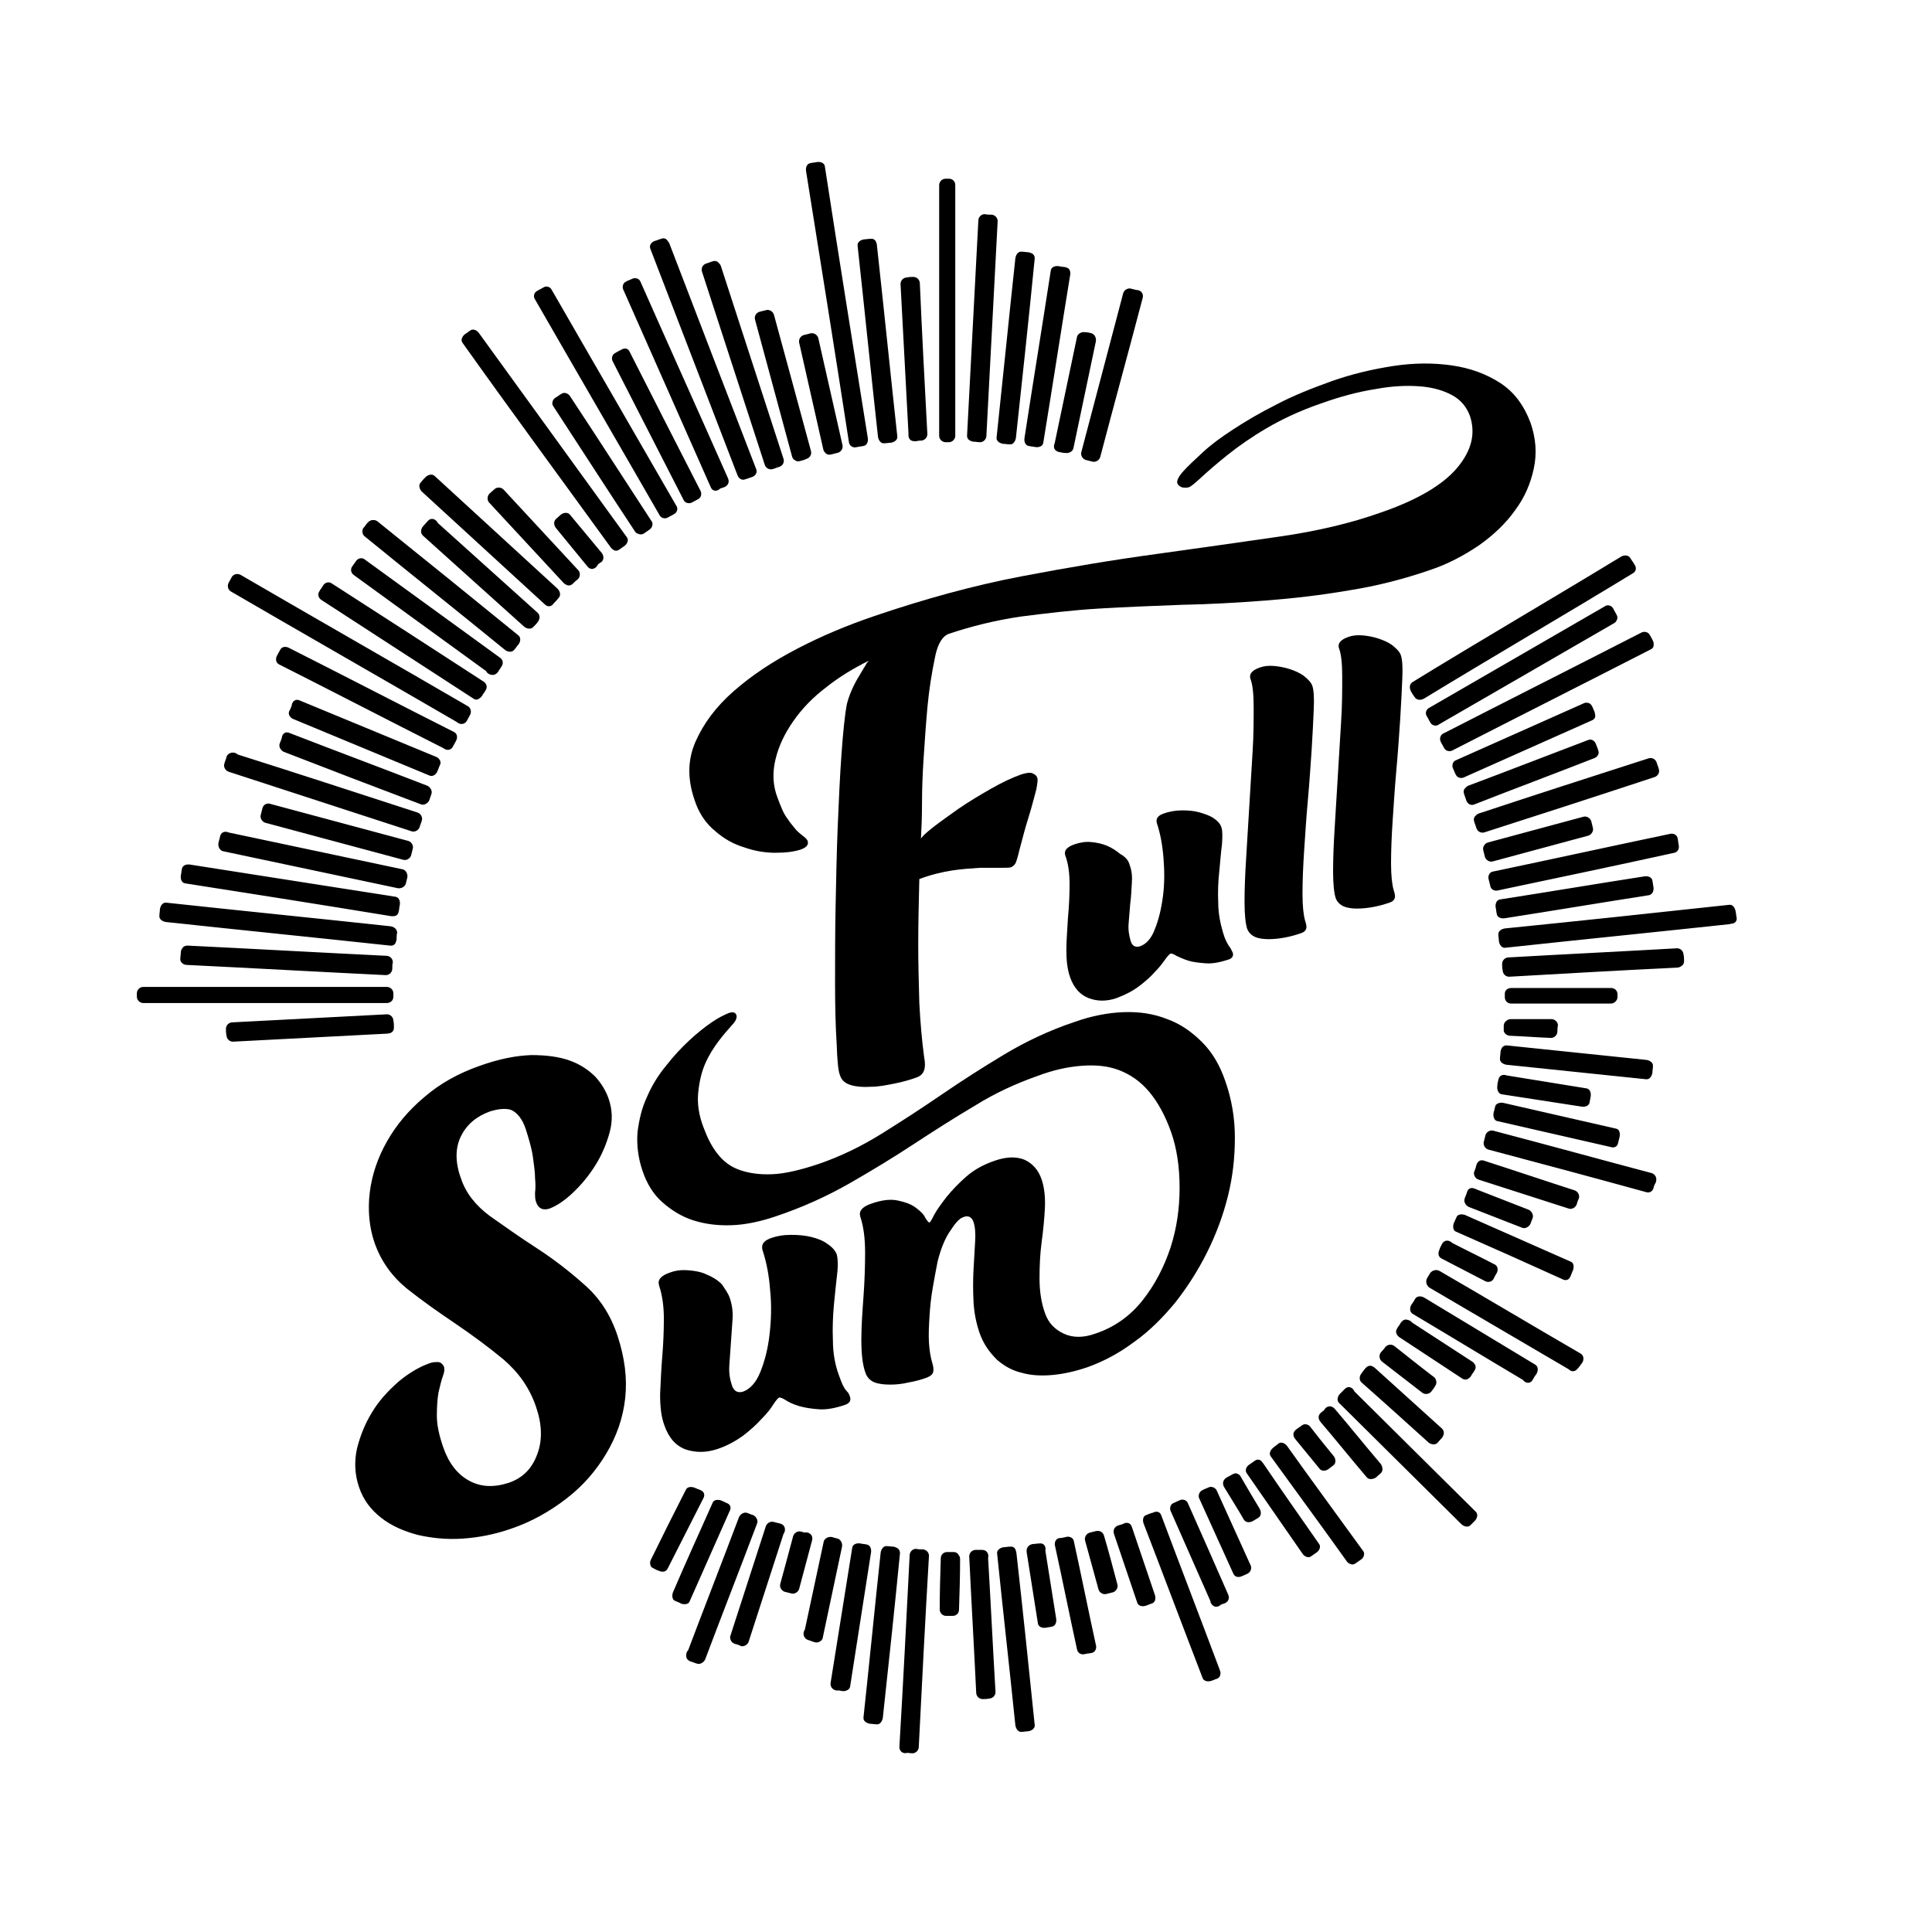 <svg version="1.1" xmlns="http://www.w3.org/2000/svg" xmlns:xlink="http://www.w3.org/1999/xlink" x="0px" y="0px"
	 viewBox="0 0 360 360" style="enable-background:new 0 0 360 360;" xml:space="preserve">
<g>
	<g>
		<defs>
			<path id="SVGID_1_" d="M162.9,114.8c9.4-3.2,18.5-5.7,27.4-7.4c8.9-1.7,17.3-3.1,25.4-4.2c8-1.1,15.6-2.2,22.6-3.2
				c7-1,13.4-2.5,19-4.5c6.7-2.3,11.5-5.1,14.2-8.3c2.7-3.2,3.5-6.4,2.4-9.7c-0.6-1.6-1.6-2.9-3.2-3.8c-1.6-0.9-3.6-1.5-6-1.7
				c-2.4-0.2-5.2-0.1-8.4,0.5c-3.2,0.5-6.6,1.4-10.2,2.7c-3.8,1.3-7.2,2.9-10.1,4.6c-2.9,1.7-5.3,3.4-7.3,5c-2,1.6-3.6,3-4.8,4.1
				c-1.2,1.1-2,1.8-2.4,1.9c-0.4,0.1-0.8,0.1-1.3,0c-0.4-0.2-0.7-0.4-0.8-0.7c-0.2-0.5,0.2-1.3,1.1-2.3c0.9-1,2.1-2.1,3.6-3.5
				c1.5-1.4,3.4-2.8,5.7-4.3c2.3-1.5,5-3.1,8-4.6c3-1.6,6.5-3,10.4-4.4c3.7-1.3,7.5-2.2,11.4-2.8c3.9-0.6,7.6-0.6,11-0.1
				c3.4,0.5,6.4,1.6,9,3.3c2.6,1.7,4.4,4.2,5.6,7.4c1,2.9,1.2,5.7,0.6,8.5c-0.6,2.8-1.7,5.4-3.5,7.8c-1.7,2.4-4,4.6-6.7,6.5
				c-2.8,1.9-5.8,3.5-9.1,4.6c-4.9,1.7-10,3-15.1,3.8c-5.2,0.9-10.4,1.5-15.6,1.9c-5.2,0.4-10.4,0.7-15.7,0.8
				c-5.2,0.2-10.4,0.4-15.4,0.7c-5,0.3-9.9,0.9-14.6,1.5c-4.7,0.7-9.1,1.8-13.3,3.2c-1.1,0.4-2,1.7-2.5,4c-0.7,3.3-1.2,6.5-1.5,9.8
				c-0.3,3.3-0.5,6.4-0.7,9.4c-0.2,3-0.3,5.8-0.3,8.4c0,2.6-0.1,4.8-0.2,6.6c0.1-0.3,0.8-1,2.2-2.1c1.4-1.1,3-2.2,4.8-3.5
				c1.9-1.3,3.9-2.5,6-3.7c2.1-1.2,4-2.1,5.7-2.7c0.9-0.3,1.7-0.4,2.1-0.2c0.5,0.2,0.8,0.5,0.9,0.9c0.1,0.3,0,1-0.2,2.1
				c-0.3,1.1-0.6,2.3-1,3.7c-0.4,1.4-0.9,2.9-1.3,4.4c-0.4,1.6-0.8,2.9-1.1,4.2c-0.2,0.7-0.3,1.1-0.5,1.5c-0.2,0.3-0.4,0.5-0.8,0.7
				c-0.3,0.1-0.9,0.1-1.9,0.1c-1,0-2.3,0-3.8,0c-1.6,0.1-3.3,0.2-5.3,0.5c-1.9,0.3-4,0.8-6.1,1.6c-0.1,4.2-0.2,8.3-0.2,12.3
				c0,3.5,0.1,7.1,0.2,10.8c0.2,3.8,0.5,7.1,0.9,10.1c0.2,1,0.2,1.8,0,2.4c-0.2,0.6-0.6,1.1-1.5,1.4c-1.1,0.4-2.5,0.8-4,1.1
				c-1.5,0.3-3,0.6-4.4,0.6c-1.4,0.1-2.7,0-3.7-0.3c-1.1-0.3-1.8-0.9-2.1-1.9c-0.3-0.7-0.5-2.7-0.6-5.8c-0.2-3.1-0.3-6.9-0.3-11.3
				c0-4.4,0-9.2,0.1-14.3c0.1-5.1,0.2-10.1,0.4-15c0.2-4.8,0.4-9.3,0.7-13.4c0.3-4.1,0.6-7.2,1-9.3c0.2-0.8,0.5-1.7,0.9-2.6
				c0.4-0.9,0.8-1.7,1.3-2.5c0.5-0.8,0.8-1.4,1.2-2c0.3-0.6,0.6-0.9,0.7-1c-2.8,1.4-5.5,3-8,5c-2.5,1.9-4.5,4-6.1,6.3
				c-1.6,2.3-2.7,4.6-3.3,7.1c-0.6,2.5-0.5,4.9,0.4,7.2c0.6,1.6,1.1,2.9,1.8,3.8c0.6,0.9,1.2,1.6,1.7,2.2c0.5,0.5,1,0.9,1.4,1.2
				c0.4,0.3,0.6,0.6,0.7,0.8c0.2,0.7-0.2,1.2-1.3,1.6c-1.2,0.4-2.8,0.6-4.7,0.6c-1.9,0-3.8-0.3-5.8-1c-2-0.6-3.8-1.6-5.5-3.1
				c-1.7-1.4-3-3.3-3.8-5.8c-1.3-3.8-1.3-7.4,0.2-10.8c1.5-3.4,3.8-6.5,7.1-9.4c3.3-2.9,7.2-5.5,11.8-7.9
				C153.1,118.5,157.9,116.5,162.9,114.8z M210.5,161.2c0.4,1,0.5,2.2,0.4,3.4c-0.1,1.2-0.1,2.5-0.3,3.8c-0.1,1.3-0.2,2.5-0.3,3.7
				c-0.1,1.2,0.1,2.3,0.4,3.3c0.3,0.9,0.9,1.2,1.8,0.9c1.1-0.4,2.1-1.5,2.7-3.2c0.7-1.7,1.2-3.8,1.5-6.1c0.3-2.3,0.3-4.7,0.1-7.1
				c-0.2-2.5-0.6-4.6-1.2-6.4c-0.3-0.9,0.1-1.5,1.2-1.9c1.1-0.4,2.3-0.6,3.5-0.6c1.2,0,2.3,0.1,3.3,0.4c1,0.3,1.9,0.6,2.6,1.1
				c0.7,0.5,1.2,1,1.4,1.7c0.2,0.6,0.2,1.6,0.1,3.1c-0.2,1.4-0.3,3.1-0.5,5c-0.2,1.9-0.3,3.8-0.2,5.9c0,2,0.4,3.9,0.9,5.6
				c0.2,0.7,0.4,1.2,0.6,1.6c0.2,0.4,0.4,0.7,0.5,0.9c0.2,0.2,0.3,0.4,0.4,0.6c0.1,0.2,0.2,0.4,0.3,0.6c0.2,0.6-0.1,1.1-0.8,1.3
				c-1.5,0.5-3,0.8-4.2,0.7c-1.3-0.1-2.3-0.2-3.3-0.5c-0.9-0.3-1.6-0.6-2.2-0.9c-0.5-0.3-0.9-0.5-1.1-0.4c-0.2,0.1-0.5,0.4-1,1.1
				c-0.5,0.7-1.1,1.5-1.9,2.3c-0.8,0.9-1.8,1.8-3,2.7c-1.2,0.9-2.6,1.6-4.2,2.2c-1.8,0.6-3.5,0.6-5.1,0c-1.6-0.6-2.8-1.9-3.5-3.9
				c-0.5-1.4-0.7-3.1-0.7-5c0-2,0.2-4,0.3-6.1c0.2-2.1,0.3-4.2,0.3-6.2c0-2-0.2-3.8-0.8-5.4c-0.3-0.9,0.3-1.6,1.8-2.1
				c0.9-0.3,1.9-0.5,3-0.4c1.1,0.1,2,0.3,3,0.7c0.9,0.4,1.7,0.9,2.4,1.5C209.8,159.7,210.3,160.4,210.5,161.2z M244.5,127.7
				c0.3,0.8,0.4,2.3,0.3,4.4c-0.1,2.2-0.2,4.7-0.4,7.7c-0.2,2.9-0.4,6-0.7,9.3c-0.3,3.3-0.5,6.5-0.7,9.5s-0.3,5.7-0.3,8
				c0,2.3,0.2,4,0.5,5c0.2,0.6,0.3,1.1,0.2,1.4c-0.1,0.4-0.4,0.7-1,0.9c-0.9,0.3-1.9,0.6-3,0.8c-1.1,0.2-2.1,0.3-3,0.3
				c-0.9,0-1.8-0.1-2.5-0.4c-0.7-0.3-1.2-0.8-1.5-1.5c-0.3-0.9-0.5-2.6-0.5-5c0-2.4,0.1-5.1,0.3-8.2c0.2-3.1,0.4-6.4,0.6-9.9
				c0.2-3.5,0.4-6.8,0.6-9.9c0.2-3.1,0.2-5.9,0.2-8.4c0-2.4-0.2-4.2-0.6-5.2c-0.3-0.9,0.3-1.6,1.7-2.1c0.8-0.3,1.7-0.4,2.8-0.3
				c1,0.1,2,0.3,2.9,0.6c0.9,0.3,1.8,0.7,2.5,1.2C243.9,126.7,244.3,127.2,244.5,127.7z M261,122c0.3,0.8,0.4,2.3,0.3,4.4
				c-0.1,2.2-0.2,4.7-0.4,7.7c-0.2,2.9-0.4,6-0.7,9.3c-0.3,3.3-0.5,6.5-0.7,9.5c-0.2,3-0.3,5.7-0.3,8c0,2.3,0.2,4,0.5,5
				c0.2,0.6,0.3,1.1,0.2,1.4c-0.1,0.4-0.4,0.7-1,0.9c-0.9,0.3-1.9,0.6-3,0.8c-1.1,0.2-2.1,0.3-3,0.3c-0.9,0-1.8-0.1-2.5-0.4
				c-0.7-0.3-1.2-0.8-1.5-1.5c-0.3-0.9-0.5-2.6-0.5-5c0-2.4,0.1-5.1,0.3-8.2c0.2-3.1,0.4-6.4,0.6-9.9c0.2-3.5,0.4-6.8,0.6-9.9
				c0.2-3.1,0.2-5.9,0.2-8.4c0-2.4-0.2-4.2-0.6-5.2c-0.3-0.9,0.3-1.6,1.7-2.1c0.8-0.3,1.7-0.4,2.8-0.3c1,0.1,2,0.3,2.9,0.6
				c0.9,0.3,1.8,0.7,2.5,1.2C260.4,121,260.8,121.5,261,122z M91.3,207.1c-2.5,0.9-4.3,2.4-5.4,4.6c-1.1,2.2-1.1,4.9,0,7.9
				c0.9,2.7,2.7,5,5.4,7c2.7,1.9,5.5,3.9,8.6,5.9c3.1,2,6.1,4.3,8.9,6.8c2.9,2.5,5,5.7,6.3,9.7s1.8,7.8,1.4,11.5
				c-0.4,3.7-1.6,7.1-3.5,10.3c-1.9,3.2-4.3,6-7.4,8.4s-6.6,4.4-10.5,5.7c-2.9,1-5.9,1.6-8.9,1.8c-3,0.2-5.8-0.1-8.4-0.7
				c-2.6-0.7-4.9-1.7-6.8-3.2c-1.9-1.5-3.3-3.3-4.1-5.7c-0.8-2.3-0.9-4.7-0.4-7.1c0.6-2.4,1.5-4.7,2.8-6.8c1.3-2.2,3-4,4.9-5.7
				c1.9-1.6,3.9-2.8,5.9-3.5c0.5-0.2,1.1-0.2,1.6-0.2c0.5,0.1,0.8,0.4,1,0.8c0.2,0.5,0.1,1.1-0.2,1.9c-0.3,0.8-0.5,1.8-0.8,3
				c-0.2,1.2-0.3,2.7-0.3,4.3c0,1.7,0.4,3.6,1.2,5.9c1,2.9,2.6,5,4.8,6.2c2.2,1.2,4.6,1.3,7.4,0.4c2.6-0.9,4.3-2.6,5.3-5.3
				c1-2.6,0.9-5.6-0.2-8.8c-1.2-3.6-3.3-6.5-6.1-8.9c-2.9-2.4-5.9-4.6-9-6.7c-3.1-2.1-6.1-4.2-9-6.5c-2.8-2.3-4.8-5.1-6-8.5
				c-1-2.9-1.3-6.1-0.9-9.4c0.4-3.3,1.5-6.5,3.2-9.5c1.7-3,4-5.8,7-8.3c2.9-2.5,6.3-4.4,10.3-5.8c3.6-1.3,6.8-1.9,9.6-2
				c2.8,0,5.1,0.3,7.1,1c2,0.7,3.6,1.8,4.8,3c1.2,1.3,2,2.7,2.5,4.1c0.7,2,0.8,4.1,0.2,6.3c-0.6,2.2-1.5,4.3-2.7,6.2
				c-1.2,1.9-2.6,3.6-4.2,5.1c-1.6,1.5-3,2.4-4.3,2.9c-1.2,0.4-2.1,0-2.5-1.2c-0.2-0.5-0.2-1.1-0.2-1.8c0.1-0.7,0.1-1.6,0-2.7
				c0-1.1-0.2-2.4-0.4-3.9c-0.2-1.5-0.7-3.2-1.3-5.1s-1.6-3.2-2.8-3.7C94.2,206.5,92.9,206.6,91.3,207.1z M136,241.9
				c0.4,1.2,0.6,2.5,0.5,3.9c-0.1,1.4-0.2,2.9-0.3,4.3c-0.1,1.5-0.2,2.9-0.3,4.3c-0.1,1.4,0.1,2.6,0.5,3.8c0.4,1.1,1.1,1.4,2.1,1.1
				c1.3-0.5,2.4-1.7,3.2-3.7c0.8-2,1.4-4.3,1.7-7c0.3-2.6,0.4-5.4,0.1-8.2c-0.2-2.8-0.7-5.3-1.4-7.4c-0.3-1,0.1-1.7,1.3-2.2
				c1.3-0.5,2.6-0.7,4-0.7c1.4,0,2.6,0.1,3.8,0.4c1.2,0.3,2.2,0.7,3,1.3c0.9,0.6,1.4,1.2,1.7,1.9c0.2,0.7,0.3,1.9,0.1,3.6
				c-0.2,1.7-0.4,3.6-0.6,5.7c-0.2,2.2-0.3,4.4-0.2,6.8c0,2.3,0.4,4.5,1.1,6.4c0.3,0.8,0.5,1.4,0.7,1.8c0.2,0.4,0.4,0.8,0.6,1
				c0.2,0.2,0.3,0.4,0.5,0.6c0.1,0.2,0.2,0.4,0.3,0.7c0.2,0.7-0.1,1.2-1,1.5c-1.8,0.6-3.4,0.9-4.8,0.8c-1.4-0.1-2.7-0.3-3.7-0.6
				c-1-0.3-1.9-0.7-2.5-1.1c-0.6-0.4-1-0.5-1.2-0.5c-0.2,0.1-0.6,0.5-1.1,1.3c-0.5,0.8-1.2,1.7-2.2,2.7c-0.9,1-2,2-3.4,3.1
				c-1.4,1-3,1.9-4.8,2.5c-2.1,0.7-4,0.7-5.9,0.1c-1.9-0.7-3.2-2.2-4-4.5c-0.6-1.6-0.8-3.5-0.8-5.8c0.1-2.2,0.2-4.6,0.4-7
				c0.2-2.4,0.3-4.8,0.3-7.1c0-2.3-0.3-4.4-0.9-6.2c-0.3-1,0.3-1.8,2.1-2.4c1.1-0.4,2.2-0.5,3.4-0.4c1.2,0.1,2.4,0.3,3.4,0.8
				c1,0.4,2,1,2.8,1.8C135.1,240.2,135.7,241,136,241.9z M182.5,248.3c-0.6-1.8-1-3.7-1.1-5.8c-0.1-2.1-0.1-4,0-5.9
				c0.1-1.9,0.2-3.6,0.3-5.2c0.1-1.6,0-2.8-0.3-3.7c-0.3-0.9-1-1.3-1.9-0.9c-0.7,0.2-1.5,1.1-2.4,2.5c-1,1.4-1.8,3.4-2.4,5.8
				c-0.3,1.5-0.6,3.2-0.9,4.9s-0.5,3.5-0.6,5.3c-0.1,1.7-0.2,3.4-0.1,4.9c0.1,1.5,0.3,2.7,0.6,3.7c0.2,0.7,0.3,1.2,0.2,1.7
				c-0.1,0.5-0.5,0.8-1.2,1.1c-1.1,0.4-2.2,0.7-3.4,0.9c-1.2,0.3-2.4,0.4-3.4,0.4c-1.1,0-2.1-0.1-2.9-0.4c-0.8-0.3-1.4-0.9-1.7-1.7
				c-0.6-1.6-0.8-3.7-0.8-6.3c0-2.6,0.2-5.2,0.4-8c0.2-2.8,0.3-5.5,0.3-8.2c0-2.7-0.3-4.9-0.9-6.7c-0.3-1,0.3-1.8,2-2.4
				c2-0.7,3.6-0.9,5-0.6c1.4,0.3,2.5,0.7,3.3,1.3c0.8,0.6,1.5,1.2,1.8,1.9c0.4,0.6,0.6,0.9,0.8,0.9c0.1,0,0.4-0.5,0.9-1.5
				c0.5-0.9,1.3-2,2.3-3.3c1-1.2,2.2-2.5,3.7-3.8c1.5-1.3,3.2-2.2,5.2-2.9c2.3-0.8,4.1-0.8,5.6-0.2c1.5,0.7,2.6,1.9,3.2,3.7
				c0.5,1.5,0.7,3.3,0.6,5.3c-0.1,2-0.3,4.1-0.6,6.3c-0.3,2.2-0.4,4.5-0.4,6.8c0,2.3,0.3,4.6,1.1,6.7c0.6,1.6,1.7,2.8,3.4,3.6
				c1.7,0.8,3.7,0.8,5.9,0c3.6-1.2,6.5-3.3,8.8-6.2c2.3-2.9,4-6.2,5.2-9.8c1.2-3.7,1.7-7.4,1.7-11.2c0-3.8-0.5-7.3-1.6-10.4
				c-1.1-3.1-2.5-5.6-4.1-7.5c-1.6-1.9-3.5-3.2-5.6-4c-2.1-0.8-4.4-1-7-0.8c-2.6,0.2-5.3,0.8-8.2,1.9c-4,1.4-7.9,3.2-11.6,5.5
				c-3.7,2.2-7.5,4.6-11.3,7.1c-3.8,2.5-7.9,5-12.1,7.4c-4.2,2.4-8.8,4.5-13.9,6.2c-2.7,0.9-5.4,1.5-8,1.6c-2.6,0.1-5-0.2-7.2-0.9
				c-2.2-0.7-4.1-1.9-5.8-3.4c-1.7-1.5-2.9-3.5-3.7-5.9c-0.8-2.4-1.1-4.8-0.9-7.2c0.3-2.3,0.8-4.5,1.8-6.6c0.9-2.1,2.1-4,3.5-5.7
				c1.4-1.8,2.8-3.3,4.3-4.7c1.5-1.4,2.9-2.5,4.2-3.4c1.3-0.9,2.4-1.4,3.1-1.7c0.8-0.3,1.3-0.2,1.5,0.3c0.2,0.5-0.1,1.2-0.8,1.9
				c-0.7,0.8-1.6,1.8-2.5,3c-0.9,1.2-1.8,2.6-2.5,4.2c-0.7,1.6-1.1,3.4-1.3,5.4c-0.2,2,0.1,4.2,1,6.5c0.7,1.9,1.5,3.5,2.6,4.9
				c1.1,1.4,2.4,2.4,4.1,3c1.7,0.6,3.7,0.9,6.1,0.8c2.4-0.1,5.3-0.8,8.6-1.9c4.1-1.4,8-3.3,11.7-5.6s7.4-4.7,11.2-7.3
				c3.8-2.6,7.7-5.1,11.7-7.5c4-2.4,8.4-4.5,13.2-6.1c3.1-1.1,6.2-1.7,9.1-1.8c2.9-0.1,5.6,0.3,8.1,1.3c2.5,0.9,4.6,2.4,6.5,4.3
				c1.9,1.9,3.3,4.3,4.3,7.2c1.2,3.4,1.8,6.9,1.8,10.6c0,3.7-0.4,7.3-1.3,10.9c-0.9,3.6-2.2,7.1-3.9,10.5c-1.7,3.4-3.7,6.5-5.9,9.3
				c-2.3,2.8-4.8,5.3-7.6,7.3c-2.8,2.1-5.6,3.6-8.6,4.7c-2.3,0.8-4.5,1.3-6.6,1.5c-2.1,0.2-4.1,0.1-5.8-0.4
				c-1.8-0.4-3.3-1.3-4.6-2.4C184.2,251.8,183.2,250.3,182.5,248.3z"/>
		</defs>
		<use xlink:href="#SVGID_1_"  style="overflow:visible;"/>
		<clipPath id="SVGID_2_">
			<use xlink:href="#SVGID_1_"  style="overflow:visible;"/>
		</clipPath>
	</g>
</g>
<g id="Layer_3">
	<defs>
		<path id="SVGID_3_" d="M306.3,118.9c-12.3,6.3-24.6,12.5-36.9,18.8c0.2,0.4,0.4,0.7,0.6,1.1c12.3-6.3,24.6-12.5,36.9-18.8
			C306.7,119.7,306.5,119.3,306.3,118.9z M306.3,119c-12.3,6.3-24.6,12.5-36.9,18.8c0.5,0.1,1.1,0.3,1.6,0.4
			c-0.2-0.4-0.4-0.7-0.6-1.1c-0.1,0.5-0.3,1.1-0.4,1.6c12.3-6.3,24.6-12.5,36.9-18.8c-0.5-0.1-1.1-0.3-1.6-0.4
			c0.2,0.4,0.4,0.8,0.6,1.1c0.7,1.4,2.8,0.2,2.1-1.2c-0.2-0.4-0.4-0.8-0.6-1.1c-0.3-0.6-1.1-0.7-1.6-0.4
			c-12.3,6.3-24.6,12.5-36.9,18.8c-0.6,0.3-0.7,1.1-0.4,1.6c0.2,0.4,0.4,0.7,0.6,1.1c0.3,0.6,1.1,0.7,1.6,0.4
			c12.3-6.3,24.6-12.5,36.9-18.8C308.9,120.4,307.6,118.3,306.3,119z M322.2,169.7c-13.9,1.5-27.8,3-41.8,4.4c0,0.4,0.1,0.8,0.1,1.2
			c13.9-1.5,27.9-2.9,41.8-4.4C322.3,170.5,322.3,170.1,322.2,169.7z M322.4,169.7c-4.2,0.4-39.3,2.5-39.5,4.8
			c-0.1,1,6.7-0.1,8.1-0.2c3.5-0.4,7-0.7,10.4-1.1c1.9-0.2,19.8-2.1,19.8-2.2c0.2,1.5,2.6,1.5,2.4,0c-0.1-0.4-0.1-0.8-0.2-1.2
			c-0.1-0.6-0.5-1.3-1.2-1.2c-13.9,1.5-27.8,3-41.8,4.4c-0.6,0.1-1.3,0.5-1.2,1.2c0,0.4,0.1,0.8,0.1,1.2c0.1,0.6,0.5,1.3,1.2,1.2
			c13.9-1.5,27.9-2.9,41.8-4.4C323.9,171.9,323.9,169.5,322.4,169.7z M299.4,114c-10.9,6.3-21.8,12.6-32.7,18.9
			c0.2,0.4,0.4,0.7,0.6,1.1c10.9-6.3,21.8-12.6,32.7-18.9C299.9,114.8,299.7,114.4,299.4,114z M299.5,114.1
			c-10.9,6.3-21.8,12.6-32.7,18.9c0.5,0.1,1.1,0.3,1.6,0.4c-0.2-0.4-0.4-0.7-0.6-1.1c-0.1,0.5-0.3,1.1-0.4,1.6
			c10.9-6.3,21.8-12.6,32.7-18.9c-0.5-0.1-1.1-0.3-1.6-0.4c0.2,0.4,0.4,0.7,0.6,1.1c0.8,1.3,2.9,0.1,2.1-1.2
			c-0.2-0.4-0.4-0.7-0.6-1.1c-0.3-0.6-1.1-0.8-1.6-0.4c-10.9,6.3-21.8,12.6-32.7,18.9c-0.6,0.3-0.8,1.1-0.4,1.6
			c0.2,0.4,0.4,0.7,0.6,1.1c0.3,0.6,1.1,0.8,1.6,0.4c10.9-6.3,21.8-12.6,32.7-18.9C302,115.4,300.8,113.3,299.5,114.1z M169.9,325.6
			c0.6-11.9,1.2-23.7,1.9-35.6c-0.4,0-0.8,0-1.2-0.1c-0.6,11.8-1.2,23.7-1.9,35.5C169.1,325.6,169.5,325.6,169.9,325.6z
			 M169.9,325.5c0.3-5.5,0.6-11.1,0.9-16.6c0.2-3.2,0.3-6.3,0.5-9.5c0.1-1.2,0.9-7.1-0.2-7.1c-1.7,0.1-1.6,32-2.3,31.9
			c-1.5-0.1-1.5,2.3,0,2.4c0.4,0,0.8,0.1,1.2,0.1c0.7,0,1.2-0.6,1.2-1.2c0.6-11.9,1.2-23.7,1.9-35.6c0-0.7-0.6-1.2-1.2-1.2
			c-0.4,0-0.8,0-1.2-0.1c-0.7,0-1.2,0.6-1.2,1.2c-0.6,11.8-1.2,23.7-1.9,35.5C167.4,327.1,169.8,327.1,169.9,325.5z M311.4,156.4
			c-11,2.3-21.9,4.7-32.9,7c0.1,0.4,0.2,0.8,0.3,1.2c10.9-2.3,21.9-4.6,32.8-7C311.6,157.2,311.5,156.8,311.4,156.4z M311.3,156.5
			c-10.9,2.3-21.9,4.6-32.8,7c0.5,0.3,1,0.6,1.5,0.8c-0.1-0.4-0.2-0.8-0.3-1.2c-0.3,0.5-0.6,1-0.8,1.5c11-2.3,21.9-4.7,32.9-7
			c-0.5-0.3-1-0.6-1.5-0.8c0.1,0.4,0.1,0.8,0.2,1.2c0.2,1.5,2.6,0.9,2.3-0.6c-0.1-0.4-0.1-0.8-0.2-1.2c-0.1-0.7-0.9-1-1.5-0.8
			c-11,2.3-21.9,4.7-32.9,7c-0.7,0.1-1,0.9-0.8,1.5c0.1,0.4,0.2,0.8,0.3,1.2c0.1,0.7,0.9,1,1.5,0.8c10.9-2.3,21.9-4.6,32.8-7
			C313.5,158.5,312.8,156.1,311.3,156.5z M276.3,154c10.6-3.4,21.1-6.8,31.7-10.3c-0.1-0.4-0.3-0.8-0.4-1.2
			c-10.6,3.4-21.1,6.8-31.7,10.3C276,153.2,276.2,153.6,276.3,154z M276.2,154c10.6-3.4,21.1-6.8,31.7-10.3c-0.5-0.3-1-0.6-1.5-0.8
			c0.1,0.4,0.3,0.8,0.4,1.2c0.3-0.5,0.6-1,0.8-1.5c-10.6,3.4-21.1,6.8-31.7,10.3c0.5,0.3,1,0.6,1.5,0.8c-0.1-0.4-0.3-0.8-0.4-1.2
			c-0.5-1.5-2.8-0.8-2.3,0.6c0.1,0.4,0.3,0.8,0.4,1.2c0.2,0.6,0.8,1,1.5,0.8c10.6-3.4,21.1-6.8,31.7-10.3c0.6-0.2,1-0.8,0.8-1.5
			c-0.1-0.4-0.3-0.8-0.4-1.2c-0.2-0.6-0.8-1-1.5-0.8c-10.6,3.4-21.1,6.8-31.7,10.3C274.1,152.2,274.8,154.5,276.2,154z M187,289.5
			c1.1,10.7,2.3,21.3,3.4,32c0.4,0,0.8-0.1,1.2-0.1c-1.1-10.7-2.2-21.3-3.4-32C187.8,289.4,187.4,289.4,187,289.5z M187,289.4
			c0.3,3.2,1.9,29.5,3.7,29.7c1.2,0.1,0-5.6-0.1-6.8c-0.2-2.3-0.5-4.6-0.7-6.8c-0.1-1.4-1.5-14.9-1.7-14.9c1.5-0.2,1.5-2.6,0-2.4
			c-0.4,0-0.8,0.1-1.2,0.1c-0.6,0.1-1.3,0.5-1.2,1.2c1.1,10.7,2.3,21.3,3.4,32c0.1,0.6,0.5,1.3,1.2,1.2c0.4,0,0.8-0.1,1.2-0.1
			c0.6-0.1,1.3-0.5,1.2-1.2c-1.1-10.7-2.2-21.3-3.4-32C189.2,287.8,186.8,287.8,187,289.4z M250.5,260.6
			c7.6,7.5,15.2,15.1,22.8,22.6c0.3-0.3,0.6-0.6,0.8-0.8c-7.6-7.5-15.2-15.1-22.8-22.6C251.1,260,250.8,260.3,250.5,260.6z
			 M250.4,260.5c2.3,2.3,20.1,21.7,21.7,20.7c1-0.6-3.5-4.3-4.4-5.2c-1.6-1.6-3.3-3.2-4.9-4.8c-1-1-10.6-10.6-10.7-10.5
			c1.1-1.1-0.4-3-1.5-1.9c-0.3,0.3-0.6,0.6-0.9,0.9c-0.4,0.4-0.7,1.2-0.2,1.7c7.6,7.5,15.2,15.1,22.8,22.6c0.4,0.4,1.2,0.7,1.7,0.2
			c0.3-0.3,0.6-0.6,0.8-0.8c0.4-0.4,0.7-1.2,0.2-1.7c-7.6-7.5-15.2-15.1-22.8-22.6C251.2,257.9,249.3,259.4,250.4,260.5z
			 M312.6,177.8c-10.5,0.6-20.9,1.1-31.4,1.7c0,0.4,0,0.8,0.1,1.2c10.5-0.6,20.9-1.2,31.4-1.7C312.6,178.6,312.6,178.2,312.6,177.8z
			 M312.6,177.8c-3.1,0.2-29.1,0.7-29.2,2.2c-0.1,1,28-0.9,28-1c0.1,1.5,2.5,1.6,2.4,0c0-0.4,0-0.8-0.1-1.1c0-0.6-0.5-1.2-1.2-1.2
			c-10.5,0.6-20.9,1.1-31.4,1.7c-0.6,0-1.2,0.5-1.2,1.2c0,0.4,0,0.8,0.1,1.2c0,0.6,0.5,1.2,1.2,1.2c10.5-0.6,20.9-1.2,31.4-1.7
			C314.2,180.1,314.2,177.7,312.6,177.8z M165.2,289.3c-1.1,10.2-2.1,20.5-3.2,30.7c0.4,0,0.8,0.1,1.2,0.1
			c1.1-10.2,2.2-20.4,3.2-30.7C166,289.4,165.6,289.4,165.2,289.3z M165.2,289.4c-0.5,4.7-1,9.4-1.5,14.2c-0.2,2.4-0.5,4.7-0.7,7.1
			c-0.1,1.2-1.3,7.1-0.1,7c1.9-0.2,2.6-27.2,3.6-27.1c1.5,0.2,1.5-2.2,0-2.4c-0.4,0-0.8-0.1-1.2-0.1c-0.7-0.1-1.1,0.6-1.2,1.2
			c-1.1,10.2-2.1,20.5-3.2,30.7c-0.1,0.7,0.6,1.1,1.2,1.2c0.4,0,0.8,0.1,1.2,0.1c0.7,0.1,1.1-0.6,1.2-1.2
			c1.1-10.2,2.2-20.4,3.2-30.7C167.7,287.9,165.3,287.9,165.2,289.4z M214.2,283.3c3.7,9.6,7.3,19.2,11,28.8
			c0.4-0.1,0.7-0.3,1.1-0.4c-3.6-9.6-7.3-19.2-10.9-28.8C215,283.1,214.6,283.2,214.2,283.3z M214.3,283.5c1.7,4.4,3.4,8.9,5,13.3
			c0.8,2.2,1.7,4.4,2.5,6.7c0.4,1.1,2.1,6.9,3,6.3c1.6-1-9.9-25.4-9-25.8c1.5-0.5,0.4-2.7-1.1-2.1c-0.4,0.1-0.8,0.3-1.1,0.4
			c-0.7,0.2-0.7,1.1-0.5,1.6c3.7,9.6,7.3,19.2,11,28.8c0.2,0.6,1.1,0.7,1.6,0.5c0.4-0.1,0.7-0.3,1.1-0.4c0.7-0.3,0.7-1.1,0.5-1.6
			c-3.6-9.6-7.3-19.2-10.9-28.8C215.9,280.9,213.7,282,214.3,283.5z M307.5,220c-9.8-2.6-19.6-5.3-29.5-7.9
			c-0.1,0.4-0.2,0.8-0.3,1.2c9.8,2.6,19.5,5.2,29.3,7.9C307.2,220.7,307.4,220.3,307.5,220z M307.3,219.9
			c-9.8-2.6-19.5-5.2-29.3-7.9c0.3,0.5,0.6,1,0.8,1.5c0.1-0.4,0.2-0.8,0.3-1.2c-0.5,0.3-1,0.6-1.5,0.8c9.8,2.6,19.6,5.3,29.5,7.9
			c-0.2-0.6-0.5-1.2-0.7-1.8c-0.2,0.4-0.3,0.8-0.5,1.1c-0.6,1.4,1.5,2.6,2.1,1.2c0.2-0.4,0.3-0.8,0.5-1.1c0.3-0.7,0.1-1.5-0.7-1.8
			c-9.8-2.6-19.6-5.3-29.5-7.9c-0.6-0.2-1.3,0.2-1.5,0.8c-0.1,0.4-0.2,0.8-0.3,1.2c-0.2,0.6,0.2,1.3,0.8,1.5
			c9.8,2.6,19.5,5.2,29.3,7.9C308.2,222.7,308.8,220.3,307.3,219.9z M293.8,253.2c-8.8-5.1-17.5-10.3-26.3-15.4
			c-0.2,0.3-0.4,0.7-0.6,1c8.7,5.1,17.4,10.2,26.1,15.3C293.3,253.8,293.6,253.5,293.8,253.2z M293.7,253.1
			c-8.7-5.1-17.4-10.2-26.1-15.3c0.1,0.6,0.3,1.1,0.4,1.7c0.2-0.3,0.4-0.7,0.6-1c-0.6,0.1-1.1,0.3-1.7,0.4
			c8.8,5.1,17.5,10.3,26.3,15.4c-0.1-0.6-0.1-1.3-0.2-1.9c-0.3,0.3-0.5,0.6-0.8,1c-1,1.2,0.7,2.9,1.7,1.7c0.3-0.3,0.5-0.6,0.8-1
			c0.5-0.6,0.5-1.5-0.2-1.9c-8.8-5.1-17.5-10.3-26.3-15.4c-0.6-0.3-1.3-0.1-1.7,0.4c-0.2,0.3-0.4,0.7-0.6,1
			c-0.3,0.6-0.1,1.3,0.4,1.7c8.7,5.1,17.4,10.2,26.1,15.3C293.8,256,295,253.9,293.7,253.1z M130.2,308.9c3.2-8.5,6.5-16.9,9.7-25.4
			c-0.4-0.1-0.8-0.3-1.1-0.4c-3.2,8.5-6.5,16.9-9.7,25.4C129.4,308.6,129.8,308.8,130.2,308.9z M130.2,308.8
			c3.2-8.5,6.5-16.9,9.7-25.4c-0.5,0.3-1,0.6-1.5,0.8c0.4,0.1,0.8,0.3,1.1,0.4c-0.3-0.5-0.6-1-0.8-1.5c-3.2,8.5-6.5,16.9-9.7,25.4
			c0.5-0.3,1-0.6,1.5-0.8c-0.4-0.1-0.8-0.3-1.2-0.4c-1.4-0.6-2.1,1.8-0.6,2.3c0.4,0.1,0.8,0.3,1.2,0.4c0.6,0.2,1.3-0.3,1.5-0.8
			c3.2-8.5,6.5-16.9,9.7-25.4c0.2-0.6-0.3-1.3-0.8-1.5c-0.4-0.1-0.8-0.3-1.1-0.4c-0.6-0.2-1.3,0.3-1.5,0.8
			c-3.2,8.5-6.5,16.9-9.7,25.4C127.3,309.6,129.7,310.2,130.2,308.8z M306.7,164.3c-9,1.4-17.9,2.9-26.9,4.3
			c0.1,0.4,0.1,0.8,0.2,1.2c9-1.4,17.9-2.9,26.9-4.3C306.8,165.1,306.8,164.7,306.7,164.3z M306.6,164.4c-9,1.4-17.9,2.9-26.9,4.3
			c0.5,0.3,1,0.6,1.5,0.8c-0.1-0.4-0.1-0.8-0.2-1.2c-0.3,0.5-0.6,1-0.8,1.5c9-1.4,17.9-2.9,26.9-4.3c-0.5-0.3-1-0.6-1.5-0.8
			c0.1,0.4,0.1,0.8,0.2,1.2c0.2,1.5,2.6,0.9,2.3-0.6c-0.1-0.4-0.1-0.8-0.2-1.2c-0.1-0.7-0.9-0.9-1.5-0.8c-9,1.4-17.9,2.9-26.9,4.3
			c-0.7,0.1-0.9,0.9-0.8,1.5c0.1,0.4,0.1,0.8,0.2,1.2c0.1,0.7,0.9,0.9,1.5,0.8c9-1.4,17.9-2.9,26.9-4.3
			C308.7,166.4,308.1,164.1,306.6,164.4z M295.5,132.1c-7.9,3.5-15.9,7.1-23.8,10.6c0.2,0.4,0.3,0.8,0.5,1.1
			c7.9-3.5,15.9-7.1,23.8-10.6C295.8,132.8,295.7,132.5,295.5,132.1z M295.4,132.2c-7.9,3.5-15.9,7.1-23.8,10.6
			c0.5,0.1,1.1,0.3,1.6,0.4c-0.2-0.4-0.3-0.8-0.5-1.1c-0.1,0.5-0.3,1.1-0.4,1.6c7.9-3.5,15.9-7.1,23.8-10.6
			c-0.5-0.1-1.1-0.3-1.6-0.4c0.2,0.4,0.3,0.8,0.5,1.1c0.6,1.4,2.7,0.2,2.1-1.2c-0.2-0.4-0.3-0.8-0.5-1.1c-0.3-0.6-1.1-0.7-1.6-0.4
			c-7.9,3.5-15.9,7.1-23.8,10.6c-0.6,0.3-0.7,1.1-0.4,1.6c0.2,0.4,0.3,0.8,0.5,1.1c0.3,0.6,1.1,0.7,1.6,0.4
			c7.9-3.5,15.9-7.1,23.8-10.6C298,133.6,296.8,131.6,295.4,132.2z M280.7,197.2c8.7,0.9,17.3,1.8,26,2.7c0-0.4,0.1-0.8,0.1-1.2
			c-8.7-0.9-17.3-1.8-26-2.7C280.8,196.4,280.8,196.8,280.7,197.2z M280.8,197.2c8.7,0.9,17.3,1.8,26,2.7c-0.4-0.4-0.8-0.8-1.2-1.2
			c0,0.4-0.1,0.8-0.1,1.2c0.4-0.4,0.8-0.8,1.2-1.2c-8.7-0.9-17.3-1.8-26-2.7c0.4,0.4,0.8,0.8,1.2,1.2c0-0.4,0.1-0.8,0.1-1.2
			c0.1-1.5-2.3-1.5-2.4,0c0,0.4-0.1,0.8-0.1,1.2c-0.1,0.7,0.6,1.1,1.2,1.2c8.7,0.9,17.3,1.8,26,2.7c0.7,0.1,1.1-0.6,1.2-1.2
			c0-0.4,0.1-0.8,0.1-1.2c0.1-0.7-0.6-1.1-1.2-1.2c-8.7-0.9-17.3-1.8-26-2.7C279.3,194.7,279.3,197.1,280.8,197.2z M181.7,290.1
			c0.4,8.5,0.9,16.9,1.3,25.4c0.4,0,0.8,0,1.2-0.1c-0.5-8.4-0.9-16.9-1.4-25.3C182.5,290,182.1,290,181.7,290.1z M181.7,290
			c0.5,8.4,0.9,16.9,1.4,25.3c0.4-0.4,0.8-0.8,1.2-1.2c-0.4,0-0.8,0-1.2,0.1c0.4,0.4,0.8,0.8,1.2,1.2c-0.4-8.5-0.9-16.9-1.3-25.4
			c-0.4,0.4-0.8,0.8-1.2,1.2c0.4,0,0.8,0,1.2,0c1.5,0,1.6-2.4,0-2.4c-0.4,0-0.8,0-1.2,0c-0.6,0-1.2,0.5-1.2,1.2
			c0.4,8.5,0.9,16.9,1.3,25.4c0,0.6,0.5,1.2,1.2,1.2c0.4,0,0.8,0,1.2-0.1c0.6,0,1.2-0.5,1.2-1.2c-0.5-8.4-0.9-16.9-1.4-25.3
			C184,288.5,181.6,288.5,181.7,290z M157,314c1.3-8.3,2.6-16.7,3.9-25c-0.4-0.1-0.8-0.1-1.2-0.2c-1.3,8.3-2.7,16.7-4,25
			C156.2,313.9,156.6,314,157,314z M157,314.1c1.3-8.3,2.7-16.7,4-25c-0.5,0.3-1,0.6-1.5,0.8c0.4,0.1,0.8,0.1,1.2,0.2
			c-0.3-0.5-0.6-1-0.8-1.5c-1.3,8.3-2.6,16.7-3.9,25c0.5-0.3,1-0.6,1.5-0.8c-0.4-0.1-0.8-0.1-1.2-0.2c-1.5-0.3-2.2,2-0.6,2.3
			c0.4,0.1,0.8,0.1,1.2,0.2c0.6,0.1,1.4-0.2,1.5-0.8c1.3-8.3,2.6-16.7,3.9-25c0.1-0.6-0.1-1.4-0.8-1.5c-0.4-0.1-0.8-0.1-1.2-0.2
			c-0.6-0.1-1.4,0.1-1.5,0.8c-1.3,8.3-2.7,16.7-4,25C154.4,315,156.7,315.7,157,314.1z M253,289.5c-4.7-6.5-9.5-13-14.2-19.6
			c-0.3,0.3-0.7,0.5-1,0.8c4.7,6.5,9.5,13,14.2,19.6C252.3,290,252.6,289.8,253,289.5z M253,289.7c-4.7-6.5-9.5-13-14.2-19.6
			c-0.1,0.5-0.3,1.1-0.4,1.6c0.3-0.3,0.7-0.5,1-0.8c-0.5-0.1-1.1-0.3-1.6-0.4c4.7,6.5,9.5,13,14.2,19.6c0.1-0.5,0.3-1.1,0.4-1.6
			c-0.3,0.2-0.7,0.5-1,0.7c-1.2,0.9,0,3,1.2,2.1c0.3-0.2,0.7-0.5,1-0.7c0.5-0.3,0.8-1.1,0.4-1.6c-4.7-6.5-9.5-13-14.2-19.6
			c-0.4-0.5-1.1-0.8-1.6-0.4c-0.3,0.3-0.7,0.5-1,0.8c-0.5,0.4-0.8,1.1-0.4,1.6c4.7,6.5,9.5,13,14.2,19.6
			C251.8,292.1,253.9,290.9,253,289.7z M285.4,255.3c-6.9-4.2-13.8-8.3-20.7-12.5c-0.2,0.4-0.4,0.7-0.7,1.1
			c6.9,4.1,13.8,8.3,20.7,12.4C284.9,256,285.1,255.6,285.4,255.3z M285.4,255.4c-6.9-4.1-13.8-8.3-20.7-12.4
			c0.1,0.6,0.2,1.1,0.2,1.7c0.2-0.4,0.4-0.7,0.7-1.1c-0.6,0.1-1.1,0.2-1.7,0.2c6.9,4.2,13.8,8.3,20.7,12.5c-0.1-0.6-0.2-1.1-0.2-1.7
			c-0.2,0.4-0.4,0.7-0.7,1.1c-0.8,1.3,1.1,2.8,1.9,1.4c0.2-0.4,0.4-0.7,0.7-1.1c0.3-0.5,0.4-1.3-0.2-1.7
			c-6.9-4.2-13.8-8.3-20.7-12.5c-0.5-0.3-1.3-0.4-1.7,0.2c-0.2,0.4-0.4,0.7-0.7,1.1c-0.3,0.5-0.4,1.3,0.2,1.7
			c6.9,4.1,13.8,8.3,20.7,12.4C285.3,258.1,286.7,256.2,285.4,255.4z M274.4,148.8c7.4-2.9,14.9-5.7,22.3-8.6
			c-0.1-0.4-0.3-0.8-0.4-1.1c-7.4,2.8-14.8,5.7-22.3,8.5C274.1,148,274.2,148.4,274.4,148.8z M274.3,148.8
			c7.4-2.8,14.8-5.7,22.3-8.5c-0.5-0.3-1-0.6-1.5-0.8c0.1,0.4,0.3,0.8,0.4,1.1c0.3-0.5,0.6-1,0.8-1.5c-7.4,2.9-14.9,5.7-22.3,8.6
			c0.5,0.3,1,0.6,1.5,0.8c-0.1-0.4-0.3-0.8-0.4-1.2c-0.5-1.4-2.8-0.8-2.3,0.6c0.1,0.4,0.3,0.8,0.4,1.2c0.2,0.6,0.8,1.1,1.5,0.8
			c7.4-2.9,14.9-5.7,22.3-8.6c0.6-0.2,1.1-0.8,0.8-1.5c-0.1-0.4-0.3-0.8-0.4-1.1c-0.2-0.6-0.8-1.1-1.5-0.8
			c-7.4,2.8-14.8,5.7-22.3,8.5C272.2,147,272.8,149.3,274.3,148.8z M292,236.2c-6.6-2.9-13.1-5.8-19.7-8.7c-0.2,0.4-0.3,0.7-0.5,1.1
			c6.6,2.9,13.1,5.8,19.7,8.8C291.6,236.9,291.8,236.5,292,236.2z M292.1,236.3c-6.6-2.9-13.1-5.8-19.7-8.8c0.1,0.5,0.3,1.1,0.4,1.6
			c0.2-0.4,0.3-0.7,0.5-1.1c-0.5,0.1-1.1,0.3-1.6,0.4c6.6,2.9,13.1,5.8,19.7,8.7c-0.1-0.5-0.3-1.1-0.4-1.6c-0.2,0.4-0.3,0.8-0.5,1.2
			c-0.6,1.4,1.5,2.6,2.1,1.2c0.2-0.4,0.3-0.8,0.5-1.2c0.2-0.5,0.2-1.4-0.4-1.6c-6.6-2.9-13.1-5.8-19.7-8.7c-0.5-0.2-1.4-0.2-1.6,0.4
			c-0.2,0.4-0.3,0.7-0.5,1.1c-0.2,0.5-0.2,1.4,0.4,1.6c6.6,2.9,13.1,5.8,19.7,8.8C292.3,239,293.5,236.9,292.1,236.3z M300.6,211.5
			c-7-1.6-14-3.2-21-4.8c-0.1,0.4-0.2,0.8-0.3,1.2c7,1.6,14,3.2,21,4.8C300.4,212.3,300.5,211.9,300.6,211.5z M300.7,211.5
			c-7-1.6-14-3.2-21-4.8c0.2,0.5,0.5,1,0.7,1.5c0.1-0.4,0.2-0.8,0.3-1.2c-0.5,0.2-1,0.5-1.5,0.7c7,1.6,14,3.2,21,4.8
			c-0.2-0.5-0.5-1-0.7-1.5c-0.1,0.4-0.2,0.8-0.3,1.2c-0.3,1.5,2,2.3,2.3,0.8c0.1-0.4,0.2-0.8,0.3-1.2c0.1-0.6,0-1.4-0.7-1.5
			c-7-1.6-14-3.2-21-4.8c-0.6-0.1-1.4,0.1-1.5,0.7c-0.1,0.4-0.2,0.8-0.3,1.2c-0.1,0.6,0.1,1.4,0.7,1.5c7,1.6,14,3.2,21,4.8
			C301.4,214.2,302.2,211.9,300.7,211.5z M143.9,284.8c-2.2,6.8-4.4,13.6-6.6,20.4c0.4,0.1,0.8,0.2,1.1,0.4
			c2.2-6.8,4.4-13.6,6.6-20.4C144.7,285,144.3,284.9,143.9,284.8z M143.9,284.8c-2.2,6.8-4.4,13.6-6.6,20.4c0.5-0.3,1-0.6,1.5-0.8
			c-0.4-0.1-0.8-0.2-1.1-0.4c0.3,0.5,0.6,1,0.8,1.5c2.2-6.8,4.4-13.6,6.6-20.4c-0.5,0.3-1,0.6-1.5,0.8c0.4,0.1,0.8,0.2,1.2,0.3
			c1.5,0.4,2.1-1.9,0.6-2.3c-0.4-0.1-0.8-0.2-1.2-0.3c-0.6-0.2-1.3,0.2-1.5,0.8c-2.2,6.8-4.4,13.6-6.6,20.4
			c-0.2,0.6,0.2,1.3,0.8,1.5c0.4,0.1,0.8,0.2,1.1,0.4c0.6,0.2,1.3-0.2,1.5-0.8c2.2-6.8,4.4-13.6,6.6-20.4
			C146.7,284,144.4,283.3,143.9,284.8z M203.1,306.8c-1.4-6.4-2.7-12.9-4.1-19.3c-0.4,0.1-0.8,0.2-1.2,0.2
			c1.4,6.4,2.7,12.9,4.1,19.3C202.3,307,202.7,306.9,203.1,306.8z M203.1,306.7c-1.4-6.4-2.7-12.9-4.1-19.3c-0.3,0.5-0.6,1-0.8,1.5
			c0.4-0.1,0.8-0.2,1.2-0.2c-0.5-0.3-1-0.6-1.5-0.8c1.4,6.4,2.7,12.9,4.1,19.3c0.3-0.5,0.6-1,0.8-1.5c-0.4,0.1-0.8,0.1-1.2,0.2
			c-1.5,0.3-0.9,2.6,0.6,2.3c0.4-0.1,0.8-0.1,1.2-0.2c0.7-0.1,1-0.9,0.8-1.5c-1.4-6.4-2.7-12.9-4.1-19.3c-0.1-0.7-0.9-1-1.5-0.8
			c-0.4,0.1-0.8,0.2-1.2,0.2c-0.7,0.1-1,0.9-0.8,1.5c1.4,6.4,2.7,12.9,4.1,19.3C201.1,308.9,203.4,308.3,203.1,306.7z M227.9,297.7
			c-2.5-5.7-5-11.4-7.5-17c-0.4,0.2-0.7,0.3-1.1,0.5c2.5,5.7,5,11.3,7.5,17C227.1,298,227.5,297.9,227.9,297.7z M227.7,297.6
			c-2.5-5.7-5-11.3-7.5-17c-0.1,0.5-0.3,1.1-0.4,1.6c0.4-0.2,0.7-0.3,1.1-0.5c-0.5-0.1-1.1-0.3-1.6-0.4c2.5,5.7,5,11.4,7.5,17
			c0.2-0.6,0.5-1.2,0.7-1.8c-0.4,0.1-0.8,0.3-1.2,0.4c-1.4,0.5-0.8,2.9,0.6,2.3c0.4-0.1,0.8-0.3,1.2-0.4c0.8-0.3,1.1-1,0.7-1.8
			c-2.5-5.7-5-11.4-7.5-17c-0.3-0.6-1.1-0.7-1.6-0.4c-0.4,0.2-0.7,0.3-1.1,0.5c-0.6,0.3-0.7,1.1-0.4,1.6c2.5,5.7,5,11.3,7.5,17
			C226.3,300.2,228.4,299,227.7,297.6z M295.3,153.3c-5.9,1.6-11.9,3.2-17.8,4.8c0.1,0.4,0.2,0.8,0.3,1.2c5.9-1.6,11.9-3.2,17.8-4.8
			C295.5,154.1,295.4,153.7,295.3,153.3z M295.3,153.3c-5.9,1.6-11.9,3.2-17.8,4.8c0.5,0.3,1,0.6,1.5,0.8c-0.1-0.4-0.2-0.8-0.3-1.2
			c-0.3,0.5-0.6,1-0.8,1.5c5.9-1.6,11.9-3.2,17.8-4.8c-0.5-0.3-1-0.6-1.5-0.8c0.1,0.4,0.2,0.8,0.3,1.2c0.4,1.5,2.7,0.9,2.3-0.6
			c-0.1-0.4-0.2-0.8-0.3-1.2c-0.2-0.6-0.9-1-1.5-0.8c-5.9,1.6-11.9,3.2-17.8,4.8c-0.6,0.2-1,0.9-0.8,1.5c0.1,0.4,0.2,0.8,0.3,1.2
			c0.2,0.6,0.9,1,1.5,0.8c5.9-1.6,11.9-3.2,17.8-4.8C297.4,155.2,296.8,152.9,295.3,153.3z M133.8,280.7c-2.5,5.6-5,11.1-7.4,16.7
			c0.4,0.2,0.8,0.3,1.1,0.5c2.5-5.6,4.9-11.1,7.4-16.7C134.5,281,134.2,280.9,133.8,280.7z M133.9,280.6c-2.5,5.6-4.9,11.1-7.4,16.7
			c0.5-0.1,1.1-0.3,1.6-0.4c-0.4-0.2-0.8-0.3-1.1-0.5c0.1,0.5,0.3,1.1,0.4,1.6c2.5-5.6,5-11.1,7.4-16.7c-0.5,0.1-1.1,0.3-1.6,0.4
			c0.4,0.2,0.7,0.3,1.1,0.5c1.4,0.6,2.6-1.5,1.2-2.1c-0.4-0.2-0.7-0.3-1.1-0.5c-0.5-0.2-1.4-0.2-1.6,0.4c-2.5,5.6-5,11.1-7.4,16.7
			c-0.2,0.5-0.2,1.4,0.4,1.6c0.4,0.2,0.8,0.3,1.1,0.5c0.5,0.2,1.4,0.2,1.6-0.4c2.5-5.6,4.9-11.1,7.4-16.7
			C136.6,280.4,134.5,279.2,133.9,280.6z M233.3,274c3.5,5,6.9,10,10.4,15c0.3-0.2,0.7-0.5,1-0.7c-3.5-5-7-10-10.4-15
			C234,273.5,233.7,273.7,233.3,274z M233.3,273.8c3.5,5,7,10,10.4,15c0.2-0.5,0.3-1.1,0.5-1.6c-0.3,0.2-0.7,0.5-1,0.7
			c0.5,0.2,1.1,0.3,1.6,0.5c-3.5-5-6.9-10-10.4-15c-0.2,0.5-0.3,1.1-0.5,1.6c0.3-0.2,0.7-0.5,1-0.7c1.3-0.9,0.1-3-1.1-2.1
			c-0.3,0.2-0.7,0.5-1,0.7c-0.5,0.3-0.9,1-0.5,1.6c3.5,5,6.9,10,10.4,15c0.3,0.5,1.1,0.9,1.6,0.5c0.3-0.2,0.7-0.5,1-0.7
			c0.5-0.3,0.9-1.1,0.5-1.6c-3.5-5-7-10-10.4-15C234.5,271.4,232.4,272.6,233.3,273.8z M275.9,218.6c5.6,1.8,11.2,3.6,16.8,5.4
			c0.1-0.4,0.2-0.7,0.4-1.1c-5.6-1.8-11.2-3.7-16.8-5.5C276.1,217.8,276,218.2,275.9,218.6z M275.9,218.5c5.6,1.8,11.2,3.7,16.8,5.5
			c-0.3-0.5-0.6-1-0.8-1.5c-0.1,0.4-0.2,0.7-0.4,1.1c0.5-0.3,1-0.6,1.5-0.8c-5.6-1.8-11.2-3.6-16.8-5.4c0.3,0.5,0.6,1,0.8,1.5
			c0.1-0.4,0.2-0.8,0.4-1.2c0.4-1.5-1.9-2.1-2.3-0.6c-0.1,0.4-0.2,0.8-0.4,1.2c-0.2,0.6,0.2,1.3,0.8,1.5c5.6,1.8,11.2,3.6,16.8,5.4
			c0.6,0.2,1.3-0.2,1.5-0.8c0.1-0.4,0.2-0.7,0.4-1.1c0.2-0.6-0.2-1.3-0.8-1.5c-5.6-1.8-11.2-3.7-16.8-5.5
			C275.1,215.7,274.5,218,275.9,218.5z M254.5,256.7c4.2,3.7,8.4,7.5,12.5,11.2c0.3-0.3,0.5-0.6,0.8-0.9c-4.2-3.8-8.3-7.5-12.5-11.3
			C255.1,256,254.8,256.4,254.5,256.7z M254.5,256.6c4.2,3.8,8.3,7.5,12.5,11.3c0-0.6,0-1.1,0-1.7c-0.3,0.3-0.5,0.6-0.8,0.9
			c0.6,0,1.1,0,1.7,0c-4.2-3.7-8.4-7.5-12.5-11.2c0,0.6,0,1.1,0,1.7c0.3-0.3,0.6-0.7,0.8-1c1-1.2-0.7-2.9-1.7-1.7
			c-0.3,0.3-0.6,0.7-0.8,1c-0.4,0.5-0.5,1.2,0,1.7c4.2,3.7,8.4,7.5,12.5,11.2c0.5,0.4,1.3,0.5,1.7,0c0.3-0.3,0.5-0.6,0.8-0.9
			c0.4-0.5,0.5-1.2,0-1.7c-4.2-3.8-8.3-7.5-12.5-11.3C255,253.8,253.3,255.5,254.5,256.6z M152.1,304.8c1.2-5.7,2.4-11.3,3.6-17
			c-0.4-0.1-0.8-0.2-1.1-0.3c-1.2,5.6-2.4,11.2-3.6,16.8C151.3,304.5,151.7,304.7,152.1,304.8z M152.1,304.7
			c1.2-5.6,2.4-11.2,3.6-16.8c-0.5,0.3-1,0.6-1.5,0.8c0.4,0.1,0.8,0.2,1.1,0.3c-0.3-0.5-0.6-1-0.8-1.5c-1.2,5.7-2.4,11.3-3.6,17
			c0.5-0.3,1-0.6,1.5-0.8c-0.4-0.1-0.8-0.3-1.2-0.4c-1.5-0.5-2.1,1.8-0.6,2.3c0.4,0.1,0.8,0.3,1.2,0.4c0.6,0.2,1.4-0.2,1.5-0.8
			c1.2-5.7,2.4-11.3,3.6-17c0.1-0.6-0.2-1.3-0.8-1.5c-0.4-0.1-0.8-0.2-1.1-0.3c-0.6-0.1-1.3,0.2-1.5,0.8c-1.2,5.6-2.4,11.2-3.6,16.8
			C149.5,305.6,151.8,306.2,152.1,304.7z M281.6,185.9c6.2,0,12.4,0,18.6,0c0-0.2,0-0.4,0-0.5c-6.2,0-12.4,0-18.6,0
			C281.6,185.5,281.6,185.7,281.6,185.9z M281.6,186.5c6.2,0,12.4,0,18.6,0c-0.4-0.4-0.8-0.8-1.2-1.2c0,0.2,0,0.4,0,0.5
			c0.4-0.4,0.8-0.8,1.2-1.2c-6.2,0-12.4,0-18.6,0c0.4,0.4,0.8,0.8,1.2,1.2c0-0.2,0-0.4,0-0.5c-0.1-1.5-2.5-1.6-2.4,0
			c0,0.2,0,0.4,0,0.5c0,0.7,0.5,1.2,1.2,1.2c6.2,0,12.4,0,18.6,0c0.6,0,1.2-0.6,1.2-1.2c0-0.2,0-0.4,0-0.5c0-0.7-0.5-1.2-1.2-1.2
			c-6.2,0-12.4,0-18.6,0C280,184.1,280,186.5,281.6,186.5z M232,292.1c-2.1-4.6-4.2-9.3-6.3-13.9c-0.4,0.2-0.8,0.3-1.1,0.5
			c2.1,4.6,4.2,9.3,6.3,13.9C231.3,292.5,231.6,292.3,232,292.1z M231.9,292.1c-2.1-4.6-4.2-9.3-6.3-13.9c-0.2,0.5-0.3,1.1-0.5,1.6
			c0.4-0.2,0.8-0.3,1.1-0.5c-0.5-0.2-1.1-0.3-1.6-0.5c2.1,4.6,4.2,9.3,6.3,13.9c0.2-0.5,0.3-1.1,0.5-1.6c-0.4,0.2-0.8,0.3-1.1,0.5
			c-1.4,0.6-0.3,2.8,1.1,2.1c0.4-0.2,0.8-0.3,1.1-0.5c0.6-0.3,0.8-1.1,0.5-1.6c-2.1-4.6-4.2-9.3-6.3-13.9c-0.3-0.6-1.1-0.8-1.6-0.5
			c-0.4,0.2-0.8,0.3-1.1,0.5c-0.6,0.3-0.8,1.1-0.5,1.6c2.1,4.6,4.2,9.3,6.3,13.9C230.4,294.6,232.6,293.5,231.9,292.1z M261.3,248.2
			c3.9,2.6,7.8,5.1,11.7,7.7c0.2-0.4,0.5-0.7,0.7-1.1c-3.9-2.5-7.8-5.1-11.7-7.6C261.8,247.5,261.5,247.8,261.3,248.2z M261.5,248.2
			c3.9,2.5,7.8,5.1,11.7,7.6c-0.2-0.5-0.3-1.1-0.5-1.6c-0.2,0.4-0.5,0.7-0.7,1.1c0.5-0.2,1.1-0.3,1.6-0.5c-3.9-2.6-7.8-5.1-11.7-7.7
			c0.2,0.5,0.3,1.1,0.5,1.6c0.2-0.4,0.5-0.7,0.7-1.1c0.9-1.3-1.3-2.4-2.1-1.1c-0.2,0.4-0.5,0.7-0.7,1.1c-0.4,0.6,0,1.3,0.5,1.6
			c3.9,2.6,7.8,5.1,11.7,7.7c0.6,0.4,1.3,0,1.6-0.5c0.2-0.4,0.5-0.7,0.7-1.1c0.4-0.6,0-1.3-0.5-1.6c-3.9-2.5-7.8-5.1-11.7-7.6
			C261.3,245.2,260.2,247.3,261.5,248.2z M280.2,202.7c5,0.8,9.9,1.5,14.9,2.3c0.1-0.4,0.1-0.7,0.2-1.1c-4.9-0.8-9.9-1.6-14.8-2.4
			C280.4,201.9,280.3,202.3,280.2,202.7z M280.1,202.6c4.9,0.8,9.9,1.6,14.8,2.4c-0.3-0.5-0.6-1-0.8-1.5c-0.1,0.4-0.1,0.7-0.2,1.1
			c0.5-0.3,1-0.6,1.5-0.8c-5-0.8-9.9-1.5-14.9-2.3c0.3,0.5,0.6,1,0.8,1.5c0.1-0.4,0.2-0.8,0.2-1.2c0.3-1.5-2-2.2-2.3-0.6
			c-0.1,0.4-0.2,0.8-0.2,1.2c-0.1,0.6,0.2,1.4,0.8,1.5c5,0.8,9.9,1.5,14.9,2.3c0.6,0.1,1.4-0.1,1.5-0.8c0.1-0.4,0.1-0.7,0.2-1.1
			c0.1-0.6-0.1-1.4-0.8-1.5c-4.9-0.8-9.9-1.6-14.8-2.4C279.2,200.1,278.6,202.4,280.1,202.6z M128.8,278.3c-2.2,4.3-4.4,8.7-6.5,13
			c0.4,0.2,0.7,0.4,1.1,0.5c2.2-4.3,4.4-8.7,6.6-13C129.6,278.7,129.2,278.5,128.8,278.3z M129,278.2c-2.2,4.3-4.4,8.7-6.6,13
			c0.5-0.1,1.1-0.3,1.6-0.4c-0.4-0.2-0.7-0.4-1.1-0.5c0.1,0.5,0.3,1.1,0.4,1.6c2.2-4.3,4.4-8.7,6.5-13c-0.5,0.1-1.1,0.3-1.6,0.4
			c0.4,0.2,0.8,0.3,1.2,0.5c1.4,0.6,2.6-1.5,1.2-2.1c-0.4-0.2-0.8-0.3-1.2-0.5c-0.6-0.2-1.3-0.2-1.6,0.4c-2.2,4.3-4.4,8.7-6.5,13
			c-0.3,0.5-0.2,1.4,0.4,1.6c0.4,0.2,0.7,0.4,1.1,0.5c0.6,0.3,1.3,0.2,1.6-0.4c2.2-4.3,4.4-8.7,6.6-13
			C131.7,278.1,129.7,276.9,129,278.2z M192.5,289c0.7,4.4,1.4,8.8,2.1,13.3c0.4-0.1,0.8-0.1,1.1-0.2c-0.7-4.4-1.4-8.8-2.1-13.2
			C193.3,288.9,192.9,289,192.5,289z M192.5,289.2c0.7,4.4,1.4,8.8,2.1,13.2c0.3-0.5,0.6-1,0.8-1.5c-0.4,0.1-0.8,0.1-1.1,0.2
			c0.5,0.3,1,0.6,1.5,0.8c-0.7-4.4-1.4-8.8-2.1-13.3c-0.4,0.5-0.8,1-1.2,1.5c0.4,0,0.8-0.1,1.2-0.1c1.5-0.2,1.5-2.6,0-2.4
			c-0.4,0-0.8,0.1-1.2,0.1c-0.8,0.1-1.3,0.7-1.2,1.5c0.7,4.4,1.4,8.8,2.1,13.3c0.1,0.7,0.9,0.9,1.5,0.8c0.4-0.1,0.8-0.1,1.1-0.2
			c0.7-0.1,0.9-0.9,0.8-1.5c-0.7-4.4-1.4-8.8-2.1-13.2C194.6,287,192.3,287.7,192.5,289.2z M246.8,264c2.9,3.4,5.7,6.9,8.6,10.3
			c0.3-0.3,0.6-0.5,0.9-0.8c-2.9-3.4-5.7-6.9-8.6-10.3C247.4,263.5,247.1,263.8,246.8,264z M246.9,264.2c2.9,3.4,5.7,6.9,8.6,10.3
			c0-0.6,0-1.1,0-1.7c-0.3,0.3-0.6,0.5-0.9,0.8c0.6,0,1.1,0,1.7,0c-2.9-3.4-5.7-6.9-8.6-10.3c-0.1,0.6-0.1,1.3-0.2,1.9
			c0.3-0.2,0.6-0.5,0.9-0.7c1.2-0.9,0-3-1.2-2.1c-0.3,0.2-0.6,0.5-0.9,0.7c-0.7,0.5-0.8,1.2-0.2,1.9c2.9,3.4,5.7,6.9,8.6,10.3
			c0.4,0.5,1.3,0.3,1.7,0c0.3-0.3,0.6-0.5,0.9-0.8c0.5-0.5,0.3-1.2,0-1.7c-2.9-3.4-5.7-6.9-8.6-10.3
			C247.5,261.2,245.9,263,246.9,264.2z M208.6,285.3c1.4,4.2,2.9,8.5,4.3,12.7c0.4-0.1,0.7-0.3,1.1-0.4c-1.4-4.2-2.9-8.5-4.3-12.7
			C209.4,285.1,209,285.2,208.6,285.3z M208.7,285.5c1.4,4.2,2.9,8.5,4.3,12.7c0.2-0.5,0.4-1.1,0.6-1.6c-0.4,0.1-0.7,0.3-1.1,0.4
			c0.5,0.2,1.1,0.4,1.6,0.6c-1.4-4.2-2.9-8.5-4.3-12.7c-0.3,0.6-0.6,1.1-0.9,1.7c0.4-0.1,0.8-0.2,1.1-0.3c1.5-0.4,1.1-2.8-0.4-2.4
			c-0.4,0.1-0.8,0.2-1.1,0.3c-0.8,0.2-1.2,0.9-0.9,1.7c1.4,4.2,2.9,8.5,4.3,12.7c0.2,0.7,1,0.8,1.6,0.6c0.4-0.1,0.7-0.3,1.1-0.4
			c0.7-0.2,0.8-1,0.6-1.6c-1.4-4.2-2.9-8.5-4.3-12.7C210.4,283,208.2,284,208.7,285.5z M274,223.6c3.3,1.3,6.7,2.6,10,3.9
			c0.1-0.4,0.3-0.7,0.4-1.1c-3.3-1.3-6.7-2.6-10-3.9C274.3,222.9,274.2,223.3,274,223.6z M274.1,223.7c3.3,1.3,6.7,2.6,10,3.9
			c-0.3-0.5-0.6-1-0.8-1.5c-0.1,0.4-0.3,0.7-0.4,1.1c0.5-0.3,1-0.6,1.5-0.8c-3.3-1.3-6.7-2.6-10-3.9c0.3,0.5,0.6,1,0.8,1.5
			c0.1-0.4,0.3-0.7,0.4-1.1c0.6-1.4-1.8-2.1-2.3-0.6c-0.1,0.4-0.3,0.7-0.4,1.1c-0.2,0.6,0.3,1.3,0.8,1.5c3.3,1.3,6.7,2.6,10,3.9
			c0.6,0.2,1.3-0.3,1.5-0.8c0.1-0.4,0.3-0.7,0.4-1.1c0.2-0.6-0.3-1.3-0.8-1.5c-3.3-1.3-6.7-2.6-10-3.9
			C273.3,220.8,272.7,223.1,274.1,223.7z M269.4,233.6c2.7,1.4,5.4,2.8,8.1,4.2c0.2-0.4,0.4-0.8,0.6-1.1c-2.7-1.4-5.4-2.7-8.1-4.1
			C269.7,232.8,269.6,233.2,269.4,233.6z M269.3,233.5c2.7,1.4,5.4,2.7,8.1,4.1c-0.1-0.5-0.3-1.1-0.4-1.6c-0.2,0.4-0.4,0.8-0.6,1.1
			c0.5-0.1,1.1-0.3,1.6-0.4c-2.7-1.4-5.4-2.8-8.1-4.2c0.1,0.5,0.3,1.1,0.4,1.6c0.2-0.4,0.4-0.7,0.5-1.1c0.7-1.4-1.4-2.6-2.1-1.2
			c-0.2,0.4-0.4,0.7-0.5,1.1c-0.3,0.6-0.2,1.3,0.4,1.6c2.7,1.4,5.4,2.8,8.1,4.2c0.5,0.3,1.3,0.2,1.6-0.4c0.2-0.4,0.4-0.8,0.6-1.1
			c0.3-0.6,0.2-1.3-0.4-1.6c-2.7-1.4-5.4-2.7-8.1-4.1C269.1,230.7,267.9,232.8,269.3,233.5z M149.2,286.4c-0.8,3-1.6,6-2.4,8.9
			c0.4,0.1,0.8,0.2,1.2,0.3c0.8-3,1.6-6,2.4-9C149.9,286.6,149.5,286.5,149.2,286.4z M149.1,286.4c-0.8,3-1.6,6-2.4,9
			c0.5-0.3,1-0.6,1.5-0.8c-0.4-0.1-0.8-0.2-1.2-0.3c0.3,0.5,0.6,1,0.8,1.5c0.8-3,1.6-6,2.4-8.9c-0.5,0.3-1,0.6-1.5,0.8
			c0.4,0.1,0.7,0.2,1.1,0.3c1.5,0.4,2.1-1.9,0.6-2.3c-0.4-0.1-0.7-0.2-1.1-0.3c-0.6-0.2-1.3,0.2-1.5,0.8c-0.8,3-1.6,6-2.4,8.9
			c-0.2,0.6,0.2,1.3,0.8,1.5c0.4,0.1,0.8,0.2,1.2,0.3c0.6,0.2,1.3-0.2,1.5-0.8c0.8-3,1.6-6,2.4-9
			C151.8,285.5,149.5,284.9,149.1,286.4z M203.3,286.8c0.8,3,1.7,6.1,2.5,9.1c0.4-0.1,0.8-0.2,1.2-0.3c-0.8-3-1.6-6.1-2.5-9.1
			C204,286.6,203.7,286.7,203.3,286.8z M203.3,286.8c0.8,3,1.6,6.1,2.5,9.1c0.3-0.5,0.6-1,0.8-1.5c-0.4,0.1-0.8,0.2-1.2,0.3
			c0.5,0.3,1,0.6,1.5,0.8c-0.8-3-1.7-6.1-2.5-9.1c-0.3,0.5-0.6,1-0.8,1.5c0.4-0.1,0.8-0.2,1.2-0.3c1.5-0.4,0.9-2.7-0.6-2.3
			c-0.4,0.1-0.8,0.2-1.2,0.3c-0.6,0.2-1,0.9-0.8,1.5c0.8,3,1.7,6.1,2.5,9.1c0.2,0.6,0.9,1,1.5,0.8c0.4-0.1,0.8-0.2,1.2-0.3
			c0.6-0.2,1-0.9,0.8-1.5c-0.8-3-1.6-6.1-2.5-9.1C205.2,284.6,202.9,285.3,203.3,286.8z M176.4,290.5c-0.1,3.2-0.2,6.3-0.2,9.5
			c0.4,0,0.8,0,1.2,0c0.1-3.1,0.2-6.3,0.2-9.4C177.2,290.5,176.8,290.5,176.4,290.5z M176.4,290.5c-0.1,3.1-0.2,6.3-0.2,9.4
			c0.4-0.4,0.8-0.8,1.2-1.2c-0.4,0-0.8,0-1.2,0c0.4,0.4,0.8,0.8,1.2,1.2c0.1-3.2,0.2-6.3,0.2-9.5c-0.4,0.4-0.8,0.8-1.2,1.2
			c0.4,0,0.8,0,1.2,0c1.5,0.1,1.6-2.4,0.1-2.4c-0.4,0-0.8,0-1.2,0c-0.7,0-1.2,0.5-1.2,1.2c-0.1,3.2-0.2,6.3-0.2,9.5
			c0,0.6,0.5,1.2,1.2,1.2c0.4,0,0.8,0,1.2,0c0.7,0,1.2-0.5,1.2-1.2c0.1-3.1,0.2-6.3,0.2-9.4C178.9,289,176.5,289,176.4,290.5z
			 M242.2,267.4c1.5,1.8,3,3.7,4.5,5.5c0.3-0.2,0.6-0.5,0.9-0.7c-1.5-1.8-3-3.7-4.4-5.5C242.8,266.9,242.5,267.2,242.2,267.4z
			 M242.3,267.5c1.5,1.8,3,3.7,4.4,5.5c0-0.6,0-1.1,0-1.7c-0.3,0.2-0.6,0.5-0.9,0.7c0.6,0,1.1,0,1.7,0c-1.5-1.8-3-3.7-4.5-5.5
			c-0.1,0.6-0.2,1.3-0.2,1.9c0.3-0.2,0.7-0.5,1-0.7c1.2-0.9,0-3-1.2-2.1c-0.3,0.2-0.7,0.5-1,0.7c-0.7,0.5-0.8,1.2-0.2,1.9
			c1.5,1.8,3,3.7,4.5,5.5c0.4,0.5,1.2,0.4,1.7,0c0.3-0.2,0.6-0.5,0.9-0.7c0.5-0.4,0.4-1.2,0-1.7c-1.5-1.8-3-3.7-4.4-5.5
			C243,264.6,241.3,266.4,242.3,267.5z M229.1,276.5c1.2,2,2.5,4,3.7,6.1c0.3-0.2,0.7-0.4,1-0.6c-1.2-2-2.4-4-3.6-6.1
			C229.8,276.1,229.4,276.3,229.1,276.5z M229.2,276.6c1.2,2,2.4,4,3.6,6.1c0.1-0.6,0.2-1.1,0.2-1.7c-0.3,0.2-0.7,0.4-1,0.6
			c0.6,0.1,1.1,0.2,1.7,0.2c-1.2-2-2.5-4-3.7-6.1c-0.2,0.6-0.3,1.2-0.5,1.8c0.4-0.2,0.7-0.4,1.1-0.6c1.3-0.7,0.4-3-0.9-2.2
			c-0.4,0.2-0.7,0.4-1.1,0.6c-0.7,0.4-0.9,1.1-0.5,1.8c1.2,2,2.5,4,3.7,6.1c0.4,0.6,1.2,0.5,1.7,0.2c0.3-0.2,0.7-0.4,1-0.6
			c0.6-0.4,0.5-1.2,0.2-1.7c-1.2-2-2.4-4-3.6-6.1C230.3,273.9,228.4,275.3,229.2,276.6z M281.5,191.7c2.5,0.1,5,0.3,7.6,0.4
			c0-0.4,0-0.7,0.1-1.1c-2.5,0-5,0-7.6,0C281.5,191.3,281.5,191.5,281.5,191.7z M281.5,192.3c2.5,0,5,0,7.6,0
			c-0.4-0.4-0.8-0.8-1.2-1.2c0,0.4,0,0.7-0.1,1.1c0.4-0.4,0.8-0.8,1.2-1.2c-2.5-0.1-5-0.3-7.6-0.4c0.4,0.4,0.8,0.8,1.2,1.2
			c0-0.2,0-0.4,0-0.7c0.1-1.5-2.3-1.5-2.4,0c0,0.2,0,0.4,0,0.7c-0.1,0.7,0.6,1.2,1.2,1.2c2.5,0.1,5,0.3,7.6,0.4
			c0.7,0,1.2-0.6,1.2-1.2c0-0.4,0-0.7,0.1-1.1c0-0.7-0.6-1.2-1.2-1.2c-2.5,0-5,0-7.6,0C280,189.9,280,192.3,281.5,192.3z
			 M302.9,104.7c-11.8,7.2-27.2,16.2-38.9,23.4c0.2,0.4,0.4,0.7,0.7,1.1c11.8-7.2,27.2-16.2,39-23.4
			C303.3,105.4,303.1,105,302.9,104.7z M302.9,104.8c-11.8,7.2-27.2,16.2-39,23.4c0.6,0.1,1.1,0.2,1.7,0.3c-0.2-0.4-0.4-0.7-0.7-1.1
			c-0.1,0.6-0.2,1.1-0.3,1.7c11.8-7.2,27.2-16.2,38.9-23.4c-0.6-0.1-1.1-0.2-1.7-0.3c0.2,0.4,0.5,0.7,0.7,1.1c0.8,1.3,2.8-0.1,2-1.4
			c-0.2-0.4-0.5-0.7-0.7-1.1c-0.4-0.6-1.1-0.6-1.7-0.3c-11.8,7.2-27.2,16.2-38.9,23.4c-0.6,0.4-0.6,1.1-0.3,1.7
			c0.2,0.4,0.4,0.7,0.7,1.1c0.4,0.6,1.1,0.6,1.7,0.3c11.8-7.2,27.2-16.2,39-23.4C305.6,106,304.2,104,302.9,104.8z M258.2,252.7
			c2.5,1.9,5,3.9,7.5,5.8c0.2-0.3,0.5-0.6,0.7-1c-2.5-1.9-5-3.9-7.4-5.8C258.7,252.1,258.5,252.4,258.2,252.7z M258.3,252.7
			c2.5,1.9,5,3.9,7.4,5.8c-0.1-0.6-0.1-1.1-0.2-1.7c-0.2,0.3-0.5,0.6-0.7,1c0.6-0.1,1.1-0.1,1.7-0.2c-2.5-1.9-5-3.9-7.5-5.8
			c0.1,0.6,0.1,1.1,0.2,1.7c0.3-0.3,0.5-0.6,0.8-0.9c1-1.2-0.9-2.7-1.9-1.5c-0.3,0.3-0.5,0.6-0.8,0.9c-0.4,0.5-0.3,1.3,0.2,1.7
			c2.5,1.9,5,3.9,7.5,5.8c0.5,0.4,1.3,0.3,1.7-0.2c0.2-0.3,0.5-0.6,0.7-1c0.4-0.5,0.3-1.3-0.2-1.7c-2.5-1.9-5-3.9-7.4-5.8
			C258.5,249.9,257,251.8,258.3,252.7z"/>
	</defs>
	<use xlink:href="#SVGID_3_"  style="overflow:visible;"/>
	<clipPath id="SVGID_4_">
		<use xlink:href="#SVGID_3_"  style="overflow:visible;"/>
	</clipPath>
</g>
<g id="Layer_2">
	<defs>
		<path id="SVGID_5_" d="M176.8,34.5c0,15.6,0,31.1,0,46.7c-0.2,0-0.4,0-0.6,0c0-15.6,0-31.1,0-46.7
			C176.3,34.5,176.6,34.5,176.8,34.5z M175.6,34.5c0,7.8,0,15.6,0,23.3c0,3.5,0,7,0,10.5c0,1.9,0,3.9,0,5.8c0,1.5-0.9,7.4,0.9,7.5
			c1.7,0,0.9-10.1,0.9-12.1c0-3.9,0-7.8,0-11.7c0-2,0.5-22.1-0.6-22.1c1.5,0,1.6-2.4,0-2.4c-0.2,0-0.4,0-0.6,0
			c-0.7,0-1.2,0.6-1.2,1.2c0,15.6,0,31.1,0,46.7c0,0.7,0.6,1.2,1.2,1.2c0.2,0,0.4,0,0.6,0c0.7,0,1.2-0.6,1.2-1.2
			c0-15.6,0-31.1,0-46.7C178,32.9,175.6,32.9,175.6,34.5z M160.7,82c-2.7-16.9-5.4-33.7-8-50.6c-0.4,0.1-0.8,0.1-1.2,0.2
			c2.7,16.9,5.4,33.7,8,50.6C159.9,82.1,160.3,82,160.7,82z M160.6,81.8c-2.7-16.9-5.4-33.7-8-50.6c-0.3,0.5-0.6,1-0.8,1.5
			c0.4-0.1,0.8-0.1,1.2-0.2c-0.5-0.3-1-0.6-1.5-0.8c2.7,16.9,5.4,33.7,8,50.6c0.3-0.5,0.6-1,0.8-1.5c-0.4,0.1-0.8,0.1-1.2,0.2
			c-1.5,0.2-0.9,2.6,0.6,2.3c0.4-0.1,0.8-0.1,1.2-0.2c0.7-0.1,0.9-0.9,0.8-1.5c-2.7-16.9-5.4-33.7-8-50.6c-0.1-0.7-0.9-0.9-1.5-0.8
			c-0.4,0.1-0.8,0.1-1.2,0.2c-0.7,0.1-0.9,0.9-0.8,1.5c2.7,16.9,5.4,33.7,8,50.6C158.6,84,160.9,83.4,160.6,81.8z M86.5,132.6
			c-14.1-8.2-28.3-16.3-42.4-24.5c-0.2,0.4-0.4,0.7-0.6,1.1c14.1,8.2,28.3,16.3,42.4,24.5C86.1,133.3,86.3,133,86.5,132.6z
			 M86.5,132.7c-14.1-8.2-28.3-16.3-42.4-24.5c0.1,0.5,0.3,1.1,0.4,1.6c0.2-0.4,0.4-0.7,0.6-1.1c-0.5,0.1-1.1,0.3-1.6,0.4
			c14.1,8.2,28.3,16.3,42.4,24.5c-0.1-0.5-0.3-1.1-0.4-1.6c-0.2,0.4-0.4,0.7-0.6,1.1c-0.8,1.3,1.3,2.6,2.1,1.2
			c0.2-0.4,0.4-0.7,0.6-1.1c0.3-0.6,0.1-1.3-0.4-1.6c-14.1-8.2-28.3-16.3-42.4-24.5c-0.6-0.3-1.3-0.1-1.6,0.4
			c-0.2,0.4-0.4,0.7-0.6,1.1c-0.3,0.6-0.1,1.3,0.4,1.6c14.1,8.2,28.3,16.3,42.4,24.5C86.6,135.5,87.9,133.5,86.5,132.7z
			 M115.8,100.6c-9.2-12.7-18.4-25.4-27.6-38.1c-0.3,0.2-0.7,0.5-1,0.7c9.1,12.8,18.4,25.4,27.6,38.1
			C115.1,101.1,115.5,100.8,115.8,100.6z M115.8,100.7C106.6,88,97.3,75.4,88.2,62.6c-0.1,0.5-0.3,1.1-0.4,1.6
			c0.3-0.2,0.7-0.5,1-0.7c-0.5-0.1-1.1-0.3-1.6-0.4c9.2,12.7,18.4,25.4,27.6,38.1c0.1-0.5,0.3-1.1,0.4-1.6c-0.3,0.2-0.7,0.5-1,0.7
			c-1.2,0.9,0,3,1.2,2.1c0.3-0.2,0.7-0.5,1-0.7c0.5-0.4,0.8-1.1,0.4-1.6c-9.2-12.7-18.4-25.4-27.6-38.1c-0.4-0.5-1.1-0.8-1.6-0.4
			c-0.3,0.2-0.7,0.5-1,0.7c-0.5,0.4-0.8,1.1-0.4,1.6c9.1,12.8,18.4,25.4,27.6,38.1C114.6,103.2,116.7,102,115.8,100.7z M124.9,94.7
			c-7.7-13.4-15.5-26.8-23.2-40.2c-0.4,0.2-0.7,0.4-1.1,0.6c7.7,13.4,15.5,26.8,23.2,40.2C124.2,95.1,124.6,94.9,124.9,94.7z
			 M124.9,94.7c-7.7-13.4-15.5-26.8-23.2-40.2c-0.1,0.5-0.3,1.1-0.4,1.6c0.4-0.2,0.7-0.4,1.1-0.6c-0.5-0.1-1.1-0.3-1.6-0.4
			c7.7,13.4,15.5,26.8,23.2,40.2c0.1-0.5,0.3-1.1,0.4-1.6c-0.4,0.2-0.7,0.4-1.1,0.6c-1.3,0.8-0.1,2.9,1.2,2.1
			c0.4-0.2,0.7-0.4,1.1-0.6c0.6-0.3,0.8-1.1,0.4-1.6c-7.7-13.4-15.5-26.8-23.2-40.2c-0.3-0.6-1.1-0.8-1.6-0.4
			c-0.4,0.2-0.7,0.4-1.1,0.6c-0.6,0.3-0.8,1.1-0.4,1.6c7.7,13.4,15.5,26.8,23.2,40.2C123.6,97.3,125.6,96.1,124.9,94.7z M122.2,46.1
			c5.4,14,10.8,28.1,16.2,42.1c0.4-0.1,0.8-0.3,1.2-0.4c-5.4-14-10.8-28-16.2-42.1C123,45.8,122.6,45.9,122.2,46.1z M122.3,46
			c5.4,14,10.8,28,16.2,42.1c0.3-0.5,0.6-1,0.8-1.5c-0.4,0.1-0.8,0.3-1.2,0.4c0.5,0.3,1,0.6,1.5,0.8c-5.4-14-10.8-28.1-16.2-42.1
			c-0.3,0.5-0.6,1-0.8,1.5c0.4-0.1,0.8-0.3,1.2-0.4c1.4-0.5,0.8-2.9-0.6-2.3c-0.4,0.1-0.8,0.3-1.2,0.4c-0.6,0.2-1.1,0.8-0.8,1.5
			c5.4,14,10.8,28.1,16.2,42.1c0.2,0.6,0.8,1.1,1.5,0.8c0.4-0.1,0.8-0.3,1.2-0.4c0.6-0.2,1.1-0.8,0.8-1.5c-5.4-14-10.8-28-16.2-42.1
			C124,43.9,121.7,44.5,122.3,46z M134.6,89.8c-5.4-12.2-10.9-24.4-16.3-36.6c-0.4,0.2-0.8,0.3-1.1,0.5
			c5.4,12.2,10.8,24.4,16.2,36.6C133.8,90.1,134.2,90,134.6,89.8z M134.4,89.6c-5.4-12.2-10.8-24.4-16.2-36.6
			c-0.1,0.5-0.3,1.1-0.4,1.6c0.4-0.2,0.8-0.3,1.1-0.5c-0.5-0.1-1.1-0.3-1.6-0.4c5.4,12.2,10.9,24.4,16.3,36.6
			c0.2-0.6,0.5-1.2,0.7-1.8c-0.4,0.1-0.8,0.3-1.2,0.4c-1.4,0.5-0.8,2.9,0.6,2.3c0.4-0.1,0.8-0.3,1.2-0.4c0.8-0.3,1.1-1,0.7-1.8
			c-5.4-12.2-10.9-24.4-16.3-36.6c-0.3-0.6-1.1-0.7-1.6-0.4c-0.4,0.2-0.8,0.3-1.1,0.5c-0.6,0.3-0.7,1.1-0.4,1.6
			c5.4,12.2,10.8,24.4,16.2,36.6C133,92.3,135.1,91,134.4,89.6z M72.7,173.9c-13.9-1.5-27.9-2.9-41.8-4.4c0,0.4-0.1,0.8-0.1,1.2
			c13.9,1.5,27.9,2.9,41.8,4.4C72.7,174.7,72.7,174.3,72.7,173.9z M72.7,173.9c-6.6-0.7-13.2-1.4-19.7-2.1c-3.5-0.4-7-0.7-10.5-1.1
			c-1.5-0.2-9.3-1.2-9.2-0.4c0.3,2.7,38.3,2.9,38.2,4.7c-0.1,1.5,2.3,1.5,2.4,0c0-0.4,0-0.8,0.1-1.2c0-0.7-0.6-1.1-1.2-1.2
			c-13.9-1.5-27.9-2.9-41.8-4.4c-0.7-0.1-1.1,0.6-1.2,1.2c0,0.4-0.1,0.8-0.1,1.2c-0.1,0.7,0.6,1.1,1.2,1.2
			c13.9,1.5,27.9,2.9,41.8,4.4C74.2,176.4,74.2,174,72.7,173.9z M72,185.1c-15.1,0-30.3,0-45.4,0c0,0.2,0,0.4,0,0.6
			c15.1,0,30.3,0,45.4,0C72,185.5,72,185.3,72,185.1z M72,184.5c-7.2,0-14.3,0-21.5,0c-4,0-8,0-11.9,0c-1.9,0-9.6-0.6-9.6,0.9
			c0,1.6,7.9,0.9,9.6,0.9c3.6,0,7.2,0,10.8,0c1.9,0,21.5,0.5,21.5-0.6c0,1.5,2.4,1.6,2.4,0c0-0.2,0-0.4,0-0.6c0-0.7-0.6-1.2-1.2-1.2
			c-15.1,0-30.3,0-45.4,0c-0.7,0-1.2,0.6-1.2,1.2c0,0.2,0,0.4,0,0.6c0,0.7,0.6,1.2,1.2,1.2c15.1,0,30.3,0,45.4,0
			C73.6,186.9,73.6,184.5,72,184.5z M182.6,81.1c0.7-13.3,1.4-26.7,2.1-40c-0.4,0-0.8,0-1.2-0.1c-0.7,13.3-1.4,26.7-2.1,40
			C181.8,81.1,182.2,81.1,182.6,81.1z M182.6,81.1c0.3-6.3,0.7-12.6,1-18.8c0.2-3.1,0.3-6.3,0.5-9.4c0.1-1.5,0.8-9.4-0.1-9.4
			c-1.8,0.1-1.9,36.5-2.6,36.4c-1.5-0.1-1.5,2.3,0,2.4c0.4,0,0.8,0.1,1.2,0.1c0.7,0,1.2-0.6,1.2-1.2c0.7-13.3,1.4-26.7,2.1-40
			c0-0.7-0.6-1.2-1.2-1.2c-0.4,0-0.8,0-1.2-0.1c-0.7,0-1.2,0.6-1.2,1.2c-0.7,13.3-1.4,26.7-2.1,40C180.1,82.6,182.5,82.6,182.6,81.1
			z M73.4,168.4c-12.8-2-25.5-4-38.3-6c-0.1,0.4-0.1,0.8-0.2,1.2c12.8,2,25.5,4,38.3,6.1C73.3,169.2,73.3,168.8,73.4,168.4z
			 M73.5,168.5c-12.8-2-25.5-4-38.3-6.1c0.3,0.5,0.6,1,0.8,1.5c0.1-0.4,0.1-0.8,0.2-1.2c-0.5,0.3-1,0.6-1.5,0.8
			c12.8,2,25.5,4,38.3,6c-0.3-0.5-0.6-1-0.8-1.5c-0.1,0.4-0.1,0.8-0.2,1.2c-0.2,1.5,2.1,2.2,2.3,0.6c0.1-0.4,0.1-0.8,0.2-1.2
			c0.1-0.6-0.1-1.4-0.8-1.5c-12.8-2-25.5-4-38.3-6c-0.6-0.1-1.4,0.1-1.5,0.8c-0.1,0.4-0.1,0.8-0.2,1.2c-0.1,0.6,0.1,1.4,0.8,1.5
			c12.8,2,25.5,4,38.3,6.1C74.4,171,75,168.7,73.5,168.5z M131.8,50.3c3.9,12,7.8,24,11.7,36c0.4-0.1,0.8-0.3,1.2-0.4
			c-3.9-12-7.8-24-11.7-36C132.6,50.1,132.2,50.2,131.8,50.3z M131.9,50.2c3.9,12,7.8,24,11.7,36c0.3-0.5,0.6-1,0.8-1.5
			c-0.4,0.1-0.8,0.3-1.2,0.4c0.5,0.3,1,0.6,1.5,0.8c-3.9-12-7.8-24-11.7-36c-0.3,0.5-0.6,1-0.8,1.5c0.4-0.1,0.8-0.3,1.2-0.4
			c1.5-0.5,0.8-2.8-0.6-2.3c-0.4,0.1-0.8,0.3-1.2,0.4c-0.6,0.2-1,0.8-0.8,1.5c3.9,12,7.8,24,11.7,36c0.2,0.6,0.8,1,1.5,0.8
			c0.4-0.1,0.8-0.3,1.2-0.4c0.6-0.2,1-0.8,0.8-1.5c-3.9-12-7.8-24-11.7-36C133.7,48.1,131.4,48.8,131.9,50.2z M42.9,142.6
			c11.4,3.7,22.7,7.4,34.1,11.1c0.1-0.4,0.3-0.8,0.4-1.2c-11.4-3.7-22.7-7.4-34.1-11C43.1,141.9,43,142.2,42.9,142.6z M43,142.6
			c11.4,3.7,22.7,7.4,34.1,11c-0.3-0.5-0.6-1-0.8-1.5c-0.1,0.4-0.3,0.8-0.4,1.2c0.5-0.3,1-0.6,1.5-0.8c-11.4-3.7-22.7-7.4-34.1-11.1
			c0.3,0.5,0.6,1,0.8,1.5c0.1-0.4,0.3-0.8,0.4-1.2c0.5-1.5-1.8-2.1-2.3-0.6c-0.1,0.4-0.3,0.8-0.4,1.2c-0.2,0.6,0.2,1.3,0.8,1.5
			c11.4,3.7,22.7,7.4,34.1,11.1c0.6,0.2,1.3-0.2,1.5-0.8c0.1-0.4,0.3-0.8,0.4-1.2c0.2-0.6-0.2-1.3-0.8-1.5
			c-11.4-3.7-22.7-7.4-34.1-11C42.1,139.8,41.5,142.1,43,142.6z M68.8,99.1c8.7,7.1,17.5,14.1,26.2,21.2c0.3-0.3,0.5-0.7,0.8-1
			c-8.7-7.1-17.5-14.2-26.2-21.2C69.3,98.4,69.1,98.7,68.8,99.1z M68.7,98.9c8.7,7.1,17.5,14.2,26.2,21.2c0-0.6,0-1.1,0-1.7
			c-0.3,0.3-0.5,0.7-0.8,1c0.6,0,1.1,0,1.7,0c-2.2-1.7-25.6-20.3-25.2-20.8c0.9-1.2-1.1-2.4-2.1-1.2c-0.3,0.3-0.5,0.7-0.8,1
			c-0.3,0.4-0.2,1.2,0.2,1.5c8.7,7.1,17.5,14.1,26.2,21.2c0.5,0.4,1.3,0.5,1.7,0c0.3-0.3,0.5-0.7,0.8-1c0.4-0.5,0.5-1.3,0-1.7
			c-8.7-7.1-17.5-14.2-26.2-21.2C69.2,96.2,67.5,97.9,68.7,98.9z M83.8,137.5C73.5,132.2,63.3,127,53,121.8
			c-0.2,0.4-0.4,0.7-0.6,1.1c10.3,5.2,20.5,10.5,30.8,15.7C83.4,138.2,83.6,137.8,83.8,137.5z M83.9,137.5
			c-10.3-5.2-20.5-10.5-30.8-15.7c0.1,0.5,0.3,1.1,0.4,1.6c0.2-0.4,0.4-0.7,0.6-1.1c-0.5,0.1-1.1,0.3-1.6,0.4
			c10.3,5.2,20.5,10.5,30.8,15.7c-0.1-0.5-0.3-1.1-0.4-1.6c-0.2,0.4-0.4,0.7-0.6,1.1c-0.7,1.4,1.4,2.6,2.1,1.2
			c0.2-0.4,0.4-0.7,0.6-1.1c0.3-0.6,0.2-1.3-0.4-1.6c-10.3-5.2-20.5-10.5-30.8-15.7c-0.6-0.3-1.3-0.2-1.6,0.4
			c-0.2,0.4-0.4,0.7-0.6,1.1c-0.3,0.6-0.2,1.3,0.4,1.6c10.3,5.2,20.5,10.5,30.8,15.7C84,140.3,85.2,138.2,83.9,137.5z M34.8,178.6
			c12.4,0.6,24.7,1.3,37.1,1.9c0-0.4,0-0.8,0.1-1.2c-12.3-0.6-24.7-1.3-37-1.9C34.9,177.8,34.9,178.2,34.8,178.6z M34.9,178.6
			c6.2,0.3,12.3,0.6,18.5,1c2.1,0.1,16.2,1.2,16.2,0.2c-0.1-1.7-33.5-1.8-33.5-2.4c0.1-1.5-2.3-1.5-2.4,0c0,0.4-0.1,0.8-0.1,1.2
			c-0.1,0.7,0.6,1.2,1.2,1.2c12.4,0.6,24.7,1.3,37.1,1.9c0.7,0,1.2-0.6,1.2-1.2c0-0.4,0-0.8,0.1-1.2c0-0.7-0.6-1.2-1.2-1.2
			c-12.3-0.6-24.7-1.3-37-1.9C33.4,176.1,33.4,178.5,34.9,178.6z M161.1,45.9c1.3,11.9,2.5,23.8,3.8,35.6c0.4,0,0.8-0.1,1.2-0.1
			c-1.3-11.9-2.5-23.8-3.8-35.6C161.9,45.9,161.5,45.9,161.1,45.9z M161.1,45.8c0.4,3.5,2.2,33.1,4.1,33.3c1.1,0.1,0-5.9-0.2-7.1
			c-0.3-2.8-0.6-5.5-0.9-8.3c-0.2-1.4-1.7-16.8-1.9-16.8c1.5-0.2,1.5-2.6,0-2.4c-0.4,0-0.8,0.1-1.2,0.1c-0.6,0.1-1.3,0.5-1.2,1.2
			c1.3,11.9,2.5,23.8,3.8,35.6c0.1,0.6,0.5,1.3,1.2,1.2c0.4,0,0.8-0.1,1.2-0.1c0.6-0.1,1.3-0.5,1.2-1.2c-1.3-11.9-2.5-23.8-3.8-35.6
			C163.4,44.3,161,44.3,161.1,45.8z M89.4,128.1c-9.4-6.1-18.8-12.2-28.3-18.3c-0.2,0.4-0.5,0.7-0.7,1.1
			c9.4,6.1,18.8,12.2,28.2,18.3C88.9,128.8,89.1,128.5,89.4,128.1z M89.2,128.1c-9.4-6.1-18.8-12.2-28.2-18.3
			c0.1,0.5,0.3,1.1,0.4,1.6c0.2-0.4,0.5-0.7,0.7-1.1c-0.5,0.1-1.1,0.3-1.6,0.4c9.4,6.1,18.8,12.2,28.3,18.3
			c-0.1-0.5-0.3-1.1-0.4-1.6c-0.2,0.4-0.5,0.7-0.7,1.1c-0.9,1.3,1.2,2.5,2.1,1.2c0.2-0.4,0.5-0.7,0.7-1.1c0.4-0.6,0.1-1.3-0.4-1.6
			c-9.4-6.1-18.8-12.2-28.3-18.3c-0.6-0.4-1.3-0.1-1.6,0.4c-0.2,0.4-0.5,0.7-0.7,1.1c-0.4,0.6-0.1,1.3,0.4,1.6
			c9.4,6.1,18.8,12.2,28.2,18.3C89.3,131.1,90.5,129,89.2,128.1z M41.8,157.3c10.9,2.3,21.7,4.6,32.6,6.9c0.1-0.4,0.2-0.8,0.3-1.2
			c-10.9-2.3-21.7-4.6-32.6-6.9C42,156.5,41.9,156.9,41.8,157.3z M41.8,157.3c10.9,2.3,21.7,4.6,32.6,6.9c-0.3-0.5-0.6-1-0.8-1.5
			c-0.1,0.4-0.2,0.8-0.3,1.2c0.5-0.3,1-0.6,1.5-0.8c-10.9-2.3-21.7-4.6-32.6-6.9c0.3,0.5,0.6,1,0.8,1.5c0.1-0.4,0.2-0.8,0.3-1.2
			c0.3-1.5-2-2.2-2.3-0.6c-0.1,0.4-0.2,0.8-0.3,1.2c-0.1,0.6,0.2,1.3,0.8,1.5c10.9,2.3,21.7,4.6,32.6,6.9c0.6,0.1,1.3-0.2,1.5-0.8
			c0.1-0.4,0.2-0.8,0.3-1.2c0.1-0.6-0.2-1.3-0.8-1.5c-10.9-2.3-21.7-4.6-32.6-6.9C40.9,154.7,40.3,157,41.8,157.3z M190.4,48.1
			c-1.2,11.1-2.3,22.2-3.5,33.4c0.4,0,0.8,0.1,1.2,0.1c1.2-11.1,2.4-22.2,3.5-33.4C191.2,48.2,190.8,48.1,190.4,48.1z M190.4,48.2
			c-0.6,5.6-1.2,11.1-1.8,16.7c-0.3,2.4-0.5,4.8-0.8,7.1c-0.1,1.2-1.3,7.2-0.1,7.1c2.1-0.2,2.7-29.8,3.9-29.7c1.5,0.2,1.5-2.2,0-2.4
			c-0.4,0-0.8-0.1-1.2-0.1c-0.7-0.1-1.1,0.6-1.2,1.2c-1.2,11.1-2.3,22.2-3.5,33.4c-0.1,0.7,0.6,1.1,1.2,1.2c0.4,0,0.8,0.1,1.2,0.1
			c0.7,0.1,1.1-0.6,1.2-1.2c1.2-11.1,2.4-22.2,3.5-33.4C192.9,46.7,190.5,46.7,190.4,48.2z M92.5,123.5
			c-8.4-6.1-16.8-12.2-25.2-18.3c-0.2,0.3-0.5,0.7-0.7,1c8.4,6.1,16.8,12.2,25.2,18.3C92,124.2,92.2,123.9,92.5,123.5z M92.3,123.5
			c-8.4-6.1-16.8-12.2-25.2-18.3c0.1,0.5,0.3,1.1,0.4,1.6c0.2-0.3,0.5-0.7,0.7-1c-0.5,0.1-1.1,0.3-1.6,0.4
			c8.4,6.1,16.8,12.2,25.2,18.3c-0.1-0.5-0.3-1.1-0.4-1.6c-0.2,0.4-0.5,0.7-0.7,1.1c-0.9,1.3,1.2,2.5,2.1,1.2
			c0.2-0.4,0.5-0.7,0.7-1.1c0.4-0.6,0.1-1.3-0.4-1.6c-8.4-6.1-16.8-12.2-25.2-18.3c-0.6-0.4-1.3-0.1-1.6,0.4c-0.2,0.3-0.5,0.7-0.7,1
			c-0.4,0.6-0.1,1.3,0.4,1.6c8.4,6.1,16.8,12.2,25.2,18.3C92.4,126.5,93.6,124.4,92.3,123.5z M92.5,123.5
			c-8.4-6.1-16.8-12.2-25.2-18.3c-0.2,0.3-0.5,0.7-0.7,1c8.4,6.1,16.8,12.2,25.2,18.3C92,124.2,92.2,123.9,92.5,123.5z M92.3,123.5
			c-8.4-6.1-16.8-12.2-25.2-18.3c0.1,0.5,0.3,1.1,0.4,1.6c0.2-0.3,0.5-0.7,0.7-1c-0.5,0.1-1.1,0.3-1.6,0.4
			c8.4,6.1,16.8,12.2,25.2,18.3c-0.1-0.5-0.3-1.1-0.4-1.6c-0.2,0.4-0.5,0.7-0.7,1.1c-0.9,1.3,1.2,2.5,2.1,1.2
			c0.2-0.4,0.5-0.7,0.7-1.1c0.4-0.6,0.1-1.3-0.4-1.6c-8.4-6.1-16.8-12.2-25.2-18.3c-0.6-0.4-1.3-0.1-1.6,0.4c-0.2,0.3-0.5,0.7-0.7,1
			c-0.4,0.6-0.1,1.3,0.4,1.6c8.4,6.1,16.8,12.2,25.2,18.3C92.4,126.5,93.6,124.4,92.3,123.5z M197.1,50.7
			c-1.6,10.4-3.3,20.8-4.9,31.2c0.4,0.1,0.8,0.1,1.2,0.2c1.7-10.4,3.3-20.8,5-31.2C198,50.8,197.5,50.8,197.1,50.7z M197.2,50.6
			c-1.7,10.4-3.3,20.8-5,31.2c0.5-0.3,1-0.6,1.5-0.8c-0.4-0.1-0.8-0.1-1.2-0.2c0.3,0.5,0.6,1,0.8,1.5c1.6-10.4,3.3-20.8,4.9-31.2
			c-0.5,0.3-1,0.6-1.5,0.8c0.4,0.1,0.8,0.1,1.2,0.2c1.5,0.2,2.2-2.1,0.6-2.3c-0.4-0.1-0.8-0.1-1.2-0.2c-0.6-0.1-1.4,0.1-1.5,0.8
			c-1.6,10.4-3.3,20.8-4.9,31.2c-0.1,0.6,0.1,1.4,0.8,1.5c0.4,0.1,0.8,0.1,1.2,0.2c0.6,0.1,1.4-0.1,1.5-0.8
			c1.7-10.4,3.3-20.8,5-31.2C199.8,49.7,197.4,49.1,197.2,50.6z M210.6,54.9c-2.6,9.9-5.2,19.7-7.8,29.6c0.4,0.1,0.8,0.2,1.2,0.3
			c2.6-9.9,5.3-19.7,7.9-29.6C211.4,55.1,211,55,210.6,54.9z M210.7,54.9c-2.6,9.9-5.3,19.7-7.9,29.6c0.5-0.3,1-0.6,1.5-0.8
			c-0.4-0.1-0.8-0.2-1.2-0.3c0.3,0.5,0.6,1,0.8,1.5c2.6-9.9,5.2-19.7,7.8-29.6c-0.5,0.3-1,0.6-1.5,0.8c0.4,0.1,0.8,0.2,1.2,0.3
			c1.5,0.4,2.1-2,0.6-2.3c-0.4-0.1-0.8-0.2-1.2-0.3c-0.6-0.2-1.3,0.2-1.5,0.8c-2.6,9.9-5.2,19.7-7.8,29.6c-0.2,0.6,0.2,1.3,0.8,1.5
			c0.4,0.1,0.8,0.2,1.2,0.3c0.6,0.2,1.3-0.2,1.5-0.8c2.6-9.9,5.3-19.7,7.9-29.6C213.4,54,211.1,53.4,210.7,54.9z M115.2,66.8
			c4.4,8.6,8.8,17.2,13.2,25.8c0.4-0.2,0.7-0.4,1.1-0.6c-4.4-8.6-8.8-17.2-13.2-25.9C116,66.4,115.6,66.6,115.2,66.8z M115.3,66.8
			c4.4,8.6,8.8,17.2,13.2,25.9c0.1-0.5,0.3-1.1,0.4-1.6c-0.4,0.2-0.7,0.4-1.1,0.6c0.5,0.1,1.1,0.3,1.6,0.4
			c-4.4-8.6-8.8-17.2-13.2-25.8c-0.1,0.5-0.3,1.1-0.4,1.6c0.4-0.2,0.8-0.4,1.1-0.6c1.4-0.7,0.2-2.8-1.2-2.1
			c-0.4,0.2-0.8,0.4-1.1,0.6c-0.6,0.3-0.7,1.1-0.4,1.6c4.4,8.6,8.8,17.2,13.2,25.8c0.3,0.6,1.1,0.7,1.6,0.4c0.4-0.2,0.7-0.4,1.1-0.6
			c0.6-0.3,0.7-1.1,0.4-1.6c-4.4-8.6-8.8-17.2-13.2-25.9C116.7,64.2,114.6,65.4,115.3,66.8z M120.3,97.6
			c-5.1-7.8-10.1-15.6-15.2-23.3c-0.4,0.2-0.7,0.5-1.1,0.7c5.1,7.8,10.1,15.6,15.2,23.3C119.6,98.1,119.9,97.8,120.3,97.6z
			 M120.3,97.7c-5.1-7.8-10.1-15.6-15.2-23.3c-0.1,0.5-0.3,1.1-0.4,1.6c0.4-0.2,0.7-0.5,1.1-0.7c-0.5-0.1-1.1-0.3-1.6-0.4
			c5.1,7.8,10.1,15.6,15.2,23.3c0.1-0.5,0.3-1.1,0.4-1.6c-0.3,0.2-0.7,0.5-1,0.7c-1.3,0.8-0.1,2.9,1.2,2.1c0.3-0.2,0.7-0.5,1-0.7
			c0.5-0.3,0.8-1.1,0.4-1.6c-5.1-7.8-10.1-15.6-15.2-23.3c-0.3-0.5-1.1-0.8-1.6-0.4c-0.4,0.2-0.7,0.5-1.1,0.7
			c-0.5,0.3-0.8,1.1-0.4,1.6c5.1,7.8,10.1,15.6,15.2,23.3C119,100.2,121.1,99,120.3,97.7z M53.2,138.7c8.5,3.3,17.1,6.6,25.6,9.8
			c0.1-0.4,0.3-0.8,0.4-1.2c-8.5-3.3-17.1-6.5-25.6-9.8C53.5,138,53.3,138.4,53.2,138.7z M53.3,138.8c8.5,3.3,17.1,6.5,25.6,9.8
			c-0.3-0.5-0.6-1-0.8-1.5c-0.1,0.4-0.3,0.8-0.4,1.2c0.5-0.3,1-0.6,1.5-0.8c-8.5-3.3-17.1-6.6-25.6-9.8c0.3,0.5,0.6,1,0.8,1.5
			c0.1-0.4,0.3-0.8,0.4-1.1c0.6-1.4-1.8-2.1-2.3-0.6c-0.1,0.4-0.3,0.8-0.4,1.1c-0.2,0.6,0.3,1.3,0.8,1.5c8.5,3.3,17.1,6.6,25.6,9.8
			c0.6,0.2,1.3-0.3,1.5-0.8c0.1-0.4,0.3-0.8,0.4-1.2c0.2-0.6-0.3-1.3-0.8-1.5c-8.5-3.3-17.1-6.5-25.6-9.8
			C52.5,135.9,51.9,138.2,53.3,138.8z M72.1,190.2c-9.6,0.5-19.2,1-28.8,1.5c0,0.4,0,0.8,0.1,1.2c9.6-0.5,19.2-1,28.8-1.5
			C72.2,191,72.1,190.6,72.1,190.2z M72.2,190.2c-9.6,0.5-19.2,1-28.8,1.5c0.4,0.4,0.8,0.8,1.2,1.2c0-0.4,0-0.8-0.1-1.2
			c-0.4,0.4-0.8,0.8-1.2,1.2c9.6-0.5,19.2-1,28.8-1.5c-0.4-0.4-0.8-0.8-1.2-1.2c0,0.4,0,0.8,0.1,1.2c0.1,1.5,2.5,1.6,2.4,0
			c0-0.4,0-0.8-0.1-1.2c0-0.6-0.5-1.2-1.2-1.2c-9.6,0.5-19.2,1-28.8,1.5c-0.6,0-1.2,0.5-1.2,1.2c0,0.4,0,0.8,0.1,1.2
			c0,0.6,0.5,1.2,1.2,1.2c9.6-0.5,19.2-1,28.8-1.5C73.7,192.5,73.7,190.1,72.2,190.2z M171.7,81c-0.5-9.4-1-18.8-1.4-28.1
			c-0.4,0-0.8,0-1.2,0.1c0.5,9.4,1,18.8,1.5,28.2C170.9,81.1,171.3,81,171.7,81z M171.7,81.1c-0.5-9.4-1-18.8-1.5-28.2
			c-0.4,0.4-0.8,0.8-1.2,1.2c0.4,0,0.8,0,1.2-0.1c-0.4-0.4-0.8-0.8-1.2-1.2c0.5,9.4,1,18.8,1.4,28.1c0.4-0.4,0.8-0.8,1.2-1.2
			c-0.4,0-0.8,0.1-1.2,0.1c-1.5,0.1-1.5,2.5,0,2.4c0.4,0,0.8-0.1,1.2-0.1c0.6,0,1.2-0.5,1.2-1.2c-0.5-9.4-1-18.8-1.4-28.1
			c0-0.6-0.5-1.2-1.2-1.2c-0.4,0-0.8,0-1.2,0.1c-0.6,0-1.2,0.5-1.2,1.2c0.5,9.4,1,18.8,1.5,28.2C169.3,82.6,171.8,82.6,171.7,81.1z
			 M49.7,152c8.6,2.3,17.1,4.6,25.7,6.9c0.1-0.4,0.2-0.8,0.3-1.2c-8.6-2.3-17.1-4.6-25.7-6.9C49.9,151.2,49.8,151.6,49.7,152z
			 M49.7,152c8.6,2.3,17.1,4.6,25.7,6.9c-0.3-0.5-0.6-1-0.8-1.5c-0.1,0.4-0.2,0.8-0.3,1.2c0.5-0.3,1-0.6,1.5-0.8
			c-8.6-2.3-17.1-4.6-25.7-6.9c0.3,0.5,0.6,1,0.8,1.5c0.1-0.4,0.2-0.8,0.3-1.2c0.4-1.5-1.9-2.1-2.3-0.6c-0.1,0.4-0.2,0.8-0.3,1.2
			c-0.2,0.6,0.2,1.3,0.8,1.5c8.6,2.3,17.1,4.6,25.7,6.9c0.6,0.2,1.3-0.2,1.5-0.8c0.1-0.4,0.2-0.8,0.3-1.2c0.2-0.6-0.2-1.3-0.8-1.5
			c-8.6-2.3-17.1-4.6-25.7-6.9C48.9,149.3,48.2,151.6,49.7,152z M79.6,99.1c6.3,5.7,12.6,11.3,18.9,17c0.3-0.3,0.6-0.6,0.8-0.9
			c-6.3-5.7-12.6-11.3-18.9-17C80.1,98.4,79.9,98.7,79.6,99.1z M79.6,98.9c6.3,5.7,12.6,11.3,18.9,17c0-0.6,0-1.1,0-1.7
			c-0.3,0.3-0.6,0.6-0.8,0.9c0.6,0,1.1,0,1.7,0c-6.3-5.7-12.6-11.3-18.9-17c0,0.6,0,1.1,0,1.7c0.3-0.3,0.6-0.7,0.9-1
			c1-1.2-0.7-2.9-1.7-1.7c-0.3,0.3-0.6,0.7-0.9,1c-0.4,0.5-0.5,1.2,0,1.7c6.3,5.7,12.6,11.3,18.9,17c0.5,0.4,1.3,0.5,1.7,0
			c0.3-0.3,0.6-0.6,0.8-0.9c0.4-0.5,0.5-1.2,0-1.7c-6.3-5.7-12.6-11.3-18.9-17C80.1,96.2,78.4,97.9,79.6,98.9z M150,84.3
			c-2.3-8.5-4.6-17-6.9-25.4c-0.4,0.1-0.8,0.2-1.2,0.3c2.3,8.5,4.6,17,6.9,25.5C149.2,84.6,149.6,84.5,150,84.3z M150,84.4
			c-2.3-8.5-4.6-17-6.9-25.5c-0.3,0.5-0.6,1-0.8,1.5c0.4-0.1,0.8-0.2,1.2-0.3c-0.5-0.3-1-0.6-1.5-0.8c2.3,8.5,4.6,17,6.9,25.4
			c0.3-0.5,0.6-1,0.8-1.5c-0.4,0.1-0.8,0.2-1.2,0.4c-1.5,0.4-0.8,2.8,0.6,2.3c0.4-0.1,0.8-0.2,1.2-0.4c0.6-0.2,1-0.8,0.8-1.5
			c-2.3-8.5-4.6-17-6.9-25.4c-0.2-0.6-0.9-1-1.5-0.8c-0.4,0.1-0.8,0.2-1.2,0.3c-0.6,0.2-1,0.8-0.8,1.5c2.3,8.5,4.6,17,6.9,25.5
			C148,86.5,150.4,85.9,150,84.4z M198.7,83.3c1.4-6.7,2.8-13.3,4.2-20c-0.4-0.1-0.8-0.2-1.2-0.2c-1.4,6.7-2.8,13.3-4.2,20
			C197.9,83.2,198.3,83.3,198.7,83.3z M198.7,83.4c1.4-6.7,2.8-13.3,4.2-20c-0.5,0.3-1,0.6-1.5,0.8c0.4,0.1,0.8,0.2,1.2,0.2
			c-0.3-0.5-0.6-1-0.8-1.5c-1.4,6.7-2.8,13.3-4.2,20c0.5-0.3,1-0.6,1.5-0.8c-0.4-0.1-0.8-0.2-1.2-0.2c-1.5-0.3-2.2,2-0.6,2.3
			c0.4,0.1,0.8,0.2,1.2,0.2c0.6,0.1,1.3-0.2,1.5-0.8c1.4-6.7,2.8-13.3,4.2-20c0.1-0.6-0.2-1.3-0.8-1.5c-0.4-0.1-0.8-0.2-1.2-0.2
			c-0.6-0.1-1.3,0.2-1.5,0.8c-1.4,6.7-2.8,13.3-4.2,20C196,84.3,198.3,84.9,198.7,83.4z M111.4,103.9c-2-2.4-3.9-4.7-5.9-7.1
			c-0.3,0.3-0.6,0.5-0.9,0.8c2,2.4,3.9,4.8,5.9,7.2C110.7,104.5,111,104.2,111.4,103.9z M111.2,103.9c-2-2.4-3.9-4.8-5.9-7.2
			c0,0.6,0,1.1,0,1.7c0.3-0.3,0.6-0.5,0.9-0.8c-0.6,0-1.1,0-1.7,0c2,2.4,3.9,4.7,5.9,7.1c0-0.6,0-1.1,0-1.7c-0.3,0.3-0.6,0.6-1,0.8
			c-1.2,1,0.5,2.7,1.7,1.7c0.3-0.3,0.6-0.6,1-0.8c0.5-0.5,0.4-1.2,0-1.7c-2-2.4-3.9-4.7-5.9-7.1c-0.4-0.5-1.2-0.4-1.7,0
			c-0.3,0.3-0.6,0.5-0.9,0.8c-0.5,0.5-0.4,1.2,0,1.7c2,2.4,3.9,4.8,5.9,7.2C110.5,106.8,112.2,105.1,111.2,103.9z M155.8,83.2
			c-1.5-6.6-3-13.3-4.5-19.9c-0.4,0.1-0.8,0.2-1.2,0.3c1.5,6.6,3,13.3,4.5,19.9C155,83.4,155.4,83.3,155.8,83.2z M155.8,83.3
			c-1.5-6.6-3-13.3-4.5-19.9c-0.3,0.5-0.7,0.9-1,1.4c0.4-0.1,0.8-0.2,1.2-0.3c-0.5-0.3-0.9-0.7-1.4-1c1.5,6.6,3,13.3,4.5,19.9
			c0.3-0.5,0.7-0.9,1-1.4c-0.4,0.1-0.8,0.2-1.2,0.3c-1.5,0.3-1.1,2.7,0.4,2.4c0.4-0.1,0.8-0.2,1.2-0.3c0.6-0.1,1.1-0.7,1-1.4
			c-1.5-6.6-3-13.3-4.5-19.9c-0.1-0.6-0.7-1.1-1.4-1c-0.4,0.1-0.8,0.2-1.2,0.3c-0.6,0.1-1.1,0.7-1,1.4c1.5,6.6,3,13.3,4.5,19.9
			C153.7,85.2,156.1,84.8,155.8,83.3z M106.8,107.1c-4.6-5-9.3-10-13.9-15c-0.3,0.3-0.6,0.5-0.9,0.8c4.6,5,9.3,10,13.9,15
			C106.2,107.6,106.5,107.3,106.8,107.1z M106.9,107.1c-4.6-5-9.3-10-13.9-15c-0.1,0.6-0.1,1.1-0.2,1.7c0.3-0.3,0.6-0.5,0.9-0.8
			c-0.6-0.1-1.1-0.1-1.7-0.2c4.6,5,9.3,10,13.9,15c0.1-0.6,0.1-1.1,0.2-1.7c-0.3,0.3-0.6,0.6-0.9,0.8c-1.1,1.1,0.4,2.9,1.5,1.9
			c0.3-0.3,0.6-0.6,0.9-0.8c0.5-0.4,0.6-1.2,0.2-1.7c-4.6-5-9.3-10-13.9-15c-0.4-0.5-1.2-0.6-1.7-0.2c-0.3,0.3-0.6,0.5-0.9,0.8
			c-0.5,0.4-0.6,1.2-0.2,1.7c4.6,5,9.3,10,13.9,15C106.1,109.8,107.9,108.3,106.9,107.1z M103.1,110.8c-7.6-7-15.3-14-22.9-21
			c-0.3,0.3-0.6,0.6-0.9,1c7.6,7,15.3,14,22.9,21C102.5,111.4,102.8,111.1,103.1,110.8z M103,110.8c-7.6-7-15.3-14-22.9-21
			c0.1,0.6,0.2,1.1,0.2,1.7c0.3-0.3,0.6-0.6,0.9-1c-0.6,0.1-1.1,0.2-1.7,0.2c7.6,7,15.3,14,22.9,21c-0.1-0.6-0.2-1.1-0.2-1.7
			c-0.3,0.3-0.6,0.6-0.9,1c-1,1.2,0.9,2.6,1.9,1.4c0.3-0.3,0.6-0.6,0.9-1c0.5-0.5,0.2-1.3-0.2-1.7c-7.6-7-15.3-14-22.9-21
			c-0.5-0.5-1.3-0.2-1.7,0.2c-0.3,0.3-0.6,0.6-0.9,1c-0.5,0.5-0.2,1.3,0.2,1.7c7.6,7,15.3,14,22.9,21
			C102.7,113.8,104.1,111.8,103,110.8z M55,132.8c8.4,3.5,16.9,7,25.3,10.5c0.2-0.4,0.3-0.8,0.5-1.2c-8.5-3.5-16.9-7-25.4-10.5
			C55.3,132.1,55.2,132.4,55,132.8z M55.1,132.8c8.5,3.5,16.9,7,25.4,10.5c-0.3-0.5-0.5-1-0.8-1.5c-0.2,0.4-0.3,0.8-0.5,1.2
			c0.5-0.3,1-0.5,1.5-0.8c-8.4-3.5-16.9-7-25.3-10.5c0.3,0.5,0.5,1,0.8,1.5c0.2-0.4,0.3-0.8,0.5-1.1c0.6-1.4-1.7-2.1-2.3-0.7
			c-0.2,0.4-0.3,0.8-0.5,1.1c-0.3,0.6,0.2,1.3,0.8,1.5c8.4,3.5,16.9,7,25.3,10.5c0.6,0.3,1.3-0.2,1.5-0.8c0.2-0.4,0.3-0.8,0.5-1.2
			c0.3-0.6-0.2-1.3-0.8-1.5c-8.5-3.5-16.9-7-25.4-10.5C54.4,129.9,53.7,132.2,55.1,132.8z"/>
	</defs>
	<use xlink:href="#SVGID_5_"  style="overflow:visible;"/>
	<clipPath id="SVGID_6_">
		<use xlink:href="#SVGID_5_"  style="overflow:visible;"/>
	</clipPath>
</g>
</svg>
